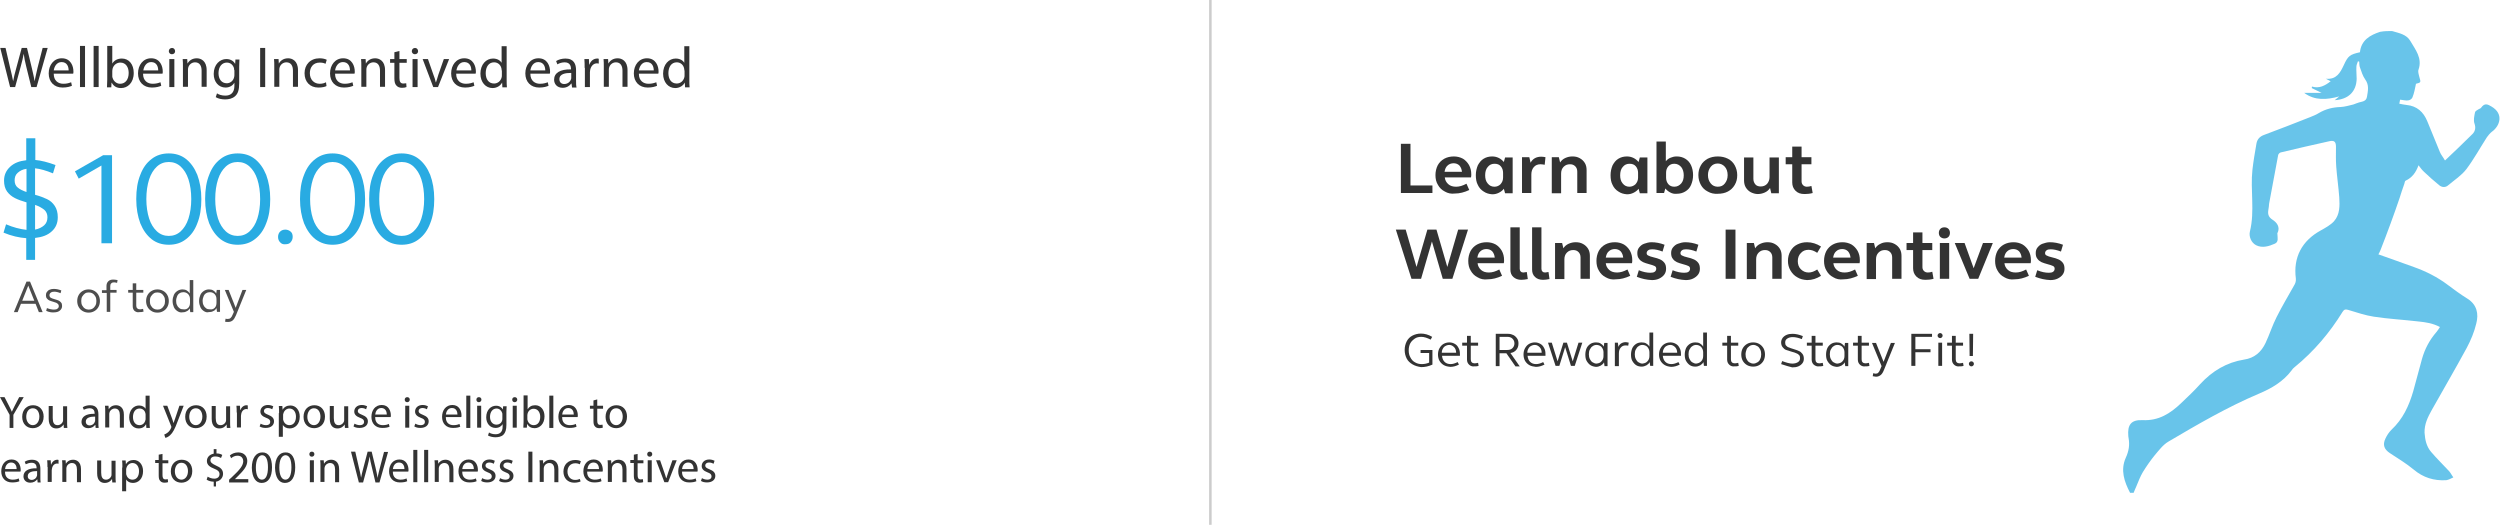 <?xml version="1.0" encoding="utf-8"?>
<!-- Generator: Adobe Illustrator 22.1.0, SVG Export Plug-In . SVG Version: 6.00 Build 0)  -->
<svg version="1.1" id="Layer_1" xmlns="http://www.w3.org/2000/svg" xmlns:xlink="http://www.w3.org/1999/xlink" x="0px" y="0px"
	 viewBox="0 0 990.8 208" style="enable-background:new 0 0 990.8 208;" xml:space="preserve">
<style type="text/css">
	.st0{fill:#333333;}
	.st1{fill:#29ABE2;}
	.st2{fill:#4D4D4D;}
	.st3{opacity:0.7;fill:#29ABE2;}
	.st4{fill:#CCCCCC;}
</style>
<g>
	<path class="st0" d="M4,34.5L0.1,19h2.1l1.8,7.8c0.5,1.9,0.9,3.9,1.2,5.4h0c0.3-1.5,0.7-3.4,1.3-5.4L8.6,19h2.1l1.9,7.9
		c0.4,1.8,0.9,3.7,1.1,5.3h0c0.3-1.7,0.8-3.4,1.2-5.4l2-7.8h2l-4.4,15.5h-2.1l-2-8.1c-0.5-2-0.8-3.5-1-5.1h0
		c-0.3,1.5-0.6,3.1-1.2,5.1l-2.2,8.1H4z"/>
	<path class="st0" d="M21.3,29.3c0,2.7,1.8,3.9,3.8,3.9c1.4,0,2.3-0.3,3.1-0.6l0.3,1.4c-0.7,0.3-1.9,0.7-3.7,0.7
		c-3.4,0-5.5-2.3-5.5-5.6s2-6,5.2-6c3.6,0,4.6,3.2,4.6,5.2c0,0.4,0,0.7-0.1,0.9H21.3z M27.2,27.9c0-1.3-0.5-3.3-2.8-3.3
		c-2,0-2.9,1.9-3.1,3.3H27.2z"/>
	<path class="st0" d="M31.7,18.2h2v16.3h-2V18.2z"/>
	<path class="st0" d="M37.1,18.2h2v16.3h-2V18.2z"/>
	<path class="st0" d="M42.4,34.5c0-0.8,0.1-1.9,0.1-2.9V18.2h2v7h0c0.7-1.2,2-2,3.8-2c2.8,0,4.7,2.3,4.7,5.7c0,4-2.5,6-5,6
		c-1.6,0-2.9-0.6-3.7-2.1h-0.1l-0.1,1.8H42.4z M44.5,30.1c0,0.3,0,0.5,0.1,0.7c0.4,1.4,1.6,2.4,3,2.4c2.1,0,3.4-1.7,3.4-4.3
		c0-2.2-1.1-4.1-3.3-4.1c-1.4,0-2.7,0.9-3.1,2.5c0,0.2-0.1,0.5-0.1,0.8V30.1z"/>
	<path class="st0" d="M56.7,29.3c0,2.7,1.8,3.9,3.8,3.9c1.4,0,2.3-0.3,3.1-0.6l0.3,1.4c-0.7,0.3-1.9,0.7-3.7,0.7
		c-3.4,0-5.5-2.3-5.5-5.6s2-6,5.2-6c3.6,0,4.6,3.2,4.6,5.2c0,0.4,0,0.7-0.1,0.9H56.7z M62.7,27.9c0-1.3-0.5-3.3-2.8-3.3
		c-2,0-2.9,1.9-3.1,3.3H62.7z"/>
	<path class="st0" d="M69.4,20.3c0,0.7-0.5,1.2-1.3,1.2c-0.7,0-1.2-0.6-1.2-1.2c0-0.7,0.5-1.3,1.3-1.3C68.9,19,69.4,19.6,69.4,20.3z
		 M67.1,34.5V23.4h2v11.1H67.1z"/>
	<path class="st0" d="M72.5,26.4c0-1.1,0-2.1-0.1-3h1.8l0.1,1.8h0c0.6-1.1,1.8-2.1,3.7-2.1c1.5,0,3.9,0.9,3.9,4.7v6.6h-2v-6.4
		c0-1.8-0.7-3.3-2.6-3.3c-1.3,0-2.4,0.9-2.7,2.1c-0.1,0.3-0.1,0.6-0.1,0.9v6.7h-2V26.4z"/>
	<path class="st0" d="M94.9,23.4c0,0.8-0.1,1.7-0.1,3.1v6.5c0,2.6-0.5,4.1-1.6,5.1c-1.1,1-2.6,1.3-4,1.3c-1.3,0-2.8-0.3-3.7-0.9
		l0.5-1.5c0.7,0.5,1.9,0.9,3.3,0.9c2.1,0,3.6-1.1,3.6-3.9v-1.2h0c-0.6,1-1.8,1.9-3.5,1.9c-2.8,0-4.7-2.3-4.7-5.4
		c0-3.8,2.5-5.9,5-5.9c1.9,0,3,1,3.5,1.9h0l0.1-1.7H94.9z M92.8,27.8c0-0.3,0-0.6-0.1-0.9c-0.4-1.2-1.4-2.1-2.8-2.1
		c-1.9,0-3.3,1.6-3.3,4.2c0,2.2,1.1,4,3.3,4c1.2,0,2.4-0.8,2.8-2.1c0.1-0.3,0.2-0.7,0.2-1.1V27.8z"/>
	<path class="st0" d="M105.1,19v15.5h-2V19H105.1z"/>
	<path class="st0" d="M108.7,26.4c0-1.1,0-2.1-0.1-3h1.8l0.1,1.8h0c0.6-1.1,1.8-2.1,3.7-2.1c1.5,0,3.9,0.9,3.9,4.7v6.6h-2v-6.4
		c0-1.8-0.7-3.3-2.6-3.3c-1.3,0-2.4,0.9-2.7,2.1c-0.1,0.3-0.1,0.6-0.1,0.9v6.7h-2V26.4z"/>
	<path class="st0" d="M129.4,34.1c-0.5,0.3-1.7,0.6-3.2,0.6c-3.4,0-5.5-2.3-5.5-5.7c0-3.4,2.3-5.9,6-5.9c1.2,0,2.3,0.3,2.8,0.6
		l-0.5,1.6c-0.5-0.3-1.2-0.5-2.3-0.5c-2.6,0-3.9,1.9-3.9,4.2c0,2.6,1.7,4.2,3.9,4.2c1.2,0,1.9-0.3,2.5-0.6L129.4,34.1z"/>
	<path class="st0" d="M132.8,29.3c0,2.7,1.8,3.9,3.8,3.9c1.4,0,2.3-0.3,3.1-0.6l0.3,1.4c-0.7,0.3-1.9,0.7-3.7,0.7
		c-3.4,0-5.5-2.3-5.5-5.6s2-6,5.2-6c3.6,0,4.6,3.2,4.6,5.2c0,0.4,0,0.7-0.1,0.9H132.8z M138.7,27.9c0-1.3-0.5-3.3-2.8-3.3
		c-2,0-2.9,1.9-3.1,3.3H138.7z"/>
	<path class="st0" d="M143.2,26.4c0-1.1,0-2.1-0.1-3h1.8l0.1,1.8h0c0.6-1.1,1.8-2.1,3.7-2.1c1.5,0,3.9,0.9,3.9,4.7v6.6h-2v-6.4
		c0-1.8-0.7-3.3-2.6-3.3c-1.3,0-2.4,0.9-2.7,2.1c-0.1,0.3-0.1,0.6-0.1,0.9v6.7h-2V26.4z"/>
	<path class="st0" d="M158.3,20.2v3.2h2.9v1.5h-2.9v6c0,1.4,0.4,2.2,1.5,2.2c0.5,0,0.9-0.1,1.2-0.1l0.1,1.5c-0.4,0.2-1,0.3-1.8,0.3
		c-0.9,0-1.7-0.3-2.2-0.9c-0.6-0.6-0.8-1.6-0.8-2.9v-6.1h-1.7v-1.5h1.7v-2.7L158.3,20.2z"/>
	<path class="st0" d="M165.7,20.3c0,0.7-0.5,1.2-1.3,1.2c-0.7,0-1.2-0.6-1.2-1.2c0-0.7,0.5-1.3,1.3-1.3
		C165.2,19,165.7,19.6,165.7,20.3z M163.5,34.5V23.4h2v11.1H163.5z"/>
	<path class="st0" d="M169.6,23.4l2.2,6.3c0.4,1,0.7,1.9,0.9,2.9h0.1c0.3-0.9,0.6-1.8,0.9-2.9l2.2-6.3h2.1l-4.4,11.1h-1.9l-4.2-11.1
		H169.6z"/>
	<path class="st0" d="M180.8,29.3c0,2.7,1.8,3.9,3.8,3.9c1.4,0,2.3-0.3,3.1-0.6l0.3,1.4c-0.7,0.3-1.9,0.7-3.7,0.7
		c-3.4,0-5.5-2.3-5.5-5.6s2-6,5.2-6c3.6,0,4.6,3.2,4.6,5.2c0,0.4,0,0.7-0.1,0.9H180.8z M186.8,27.9c0-1.3-0.5-3.3-2.8-3.3
		c-2,0-2.9,1.9-3.1,3.3H186.8z"/>
	<path class="st0" d="M200.8,18.2v13.5c0,1,0,2.1,0.1,2.9h-1.8l-0.1-1.9h0c-0.6,1.2-2,2.2-3.8,2.2c-2.7,0-4.8-2.3-4.8-5.7
		c0-3.7,2.3-6,5-6c1.7,0,2.9,0.8,3.4,1.7h0v-6.6H200.8z M198.8,27.9c0-0.3,0-0.6-0.1-0.9c-0.3-1.3-1.4-2.3-2.9-2.3
		c-2.1,0-3.3,1.8-3.3,4.3c0,2.3,1.1,4.1,3.3,4.1c1.4,0,2.6-0.9,3-2.4c0.1-0.3,0.1-0.6,0.1-0.9V27.9z"/>
	<path class="st0" d="M210.2,29.3c0,2.7,1.8,3.9,3.8,3.9c1.4,0,2.3-0.3,3.1-0.6l0.3,1.4c-0.7,0.3-1.9,0.7-3.7,0.7
		c-3.4,0-5.5-2.3-5.5-5.6s2-6,5.2-6c3.6,0,4.6,3.2,4.6,5.2c0,0.4,0,0.7-0.1,0.9H210.2z M216.1,27.9c0-1.3-0.5-3.3-2.8-3.3
		c-2,0-2.9,1.9-3.1,3.3H216.1z"/>
	<path class="st0" d="M226.7,34.5l-0.2-1.4h-0.1c-0.6,0.9-1.8,1.7-3.4,1.7c-2.3,0-3.4-1.6-3.4-3.2c0-2.7,2.4-4.2,6.7-4.1v-0.2
		c0-0.9-0.3-2.6-2.5-2.6c-1,0-2.1,0.3-2.9,0.8l-0.5-1.3c0.9-0.6,2.3-1,3.7-1c3.4,0,4.2,2.3,4.2,4.6v4.2c0,1,0,1.9,0.2,2.7H226.7z
		 M226.4,28.9c-2.2,0-4.7,0.3-4.7,2.5c0,1.3,0.9,1.9,1.9,1.9c1.4,0,2.4-0.9,2.7-1.9c0.1-0.2,0.1-0.4,0.1-0.6V28.9z"/>
	<path class="st0" d="M231.7,26.9c0-1.3,0-2.4-0.1-3.5h1.8l0.1,2.2h0.1c0.5-1.5,1.7-2.4,3.1-2.4c0.2,0,0.4,0,0.6,0.1v1.9
		c-0.2,0-0.4-0.1-0.7-0.1c-1.4,0-2.4,1.1-2.7,2.6c0,0.3-0.1,0.6-0.1,0.9v5.9h-2V26.9z"/>
	<path class="st0" d="M239.3,26.4c0-1.1,0-2.1-0.1-3h1.8l0.1,1.8h0c0.6-1.1,1.8-2.1,3.7-2.1c1.5,0,3.9,0.9,3.9,4.7v6.6h-2v-6.4
		c0-1.8-0.7-3.3-2.6-3.3c-1.3,0-2.4,0.9-2.7,2.1c-0.1,0.3-0.1,0.6-0.1,0.9v6.7h-2V26.4z"/>
	<path class="st0" d="M253.2,29.3c0,2.7,1.8,3.9,3.8,3.9c1.4,0,2.3-0.3,3.1-0.6l0.3,1.4c-0.7,0.3-1.9,0.7-3.7,0.7
		c-3.4,0-5.5-2.3-5.5-5.6s2-6,5.2-6c3.6,0,4.6,3.2,4.6,5.2c0,0.4,0,0.7-0.1,0.9H253.2z M259.1,27.9c0-1.3-0.5-3.3-2.8-3.3
		c-2,0-2.9,1.9-3.1,3.3H259.1z"/>
	<path class="st0" d="M273.2,18.2v13.5c0,1,0,2.1,0.1,2.9h-1.8l-0.1-1.9h0c-0.6,1.2-2,2.2-3.8,2.2c-2.7,0-4.8-2.3-4.8-5.7
		c0-3.7,2.3-6,5-6c1.7,0,2.9,0.8,3.4,1.7h0v-6.6H273.2z M271.2,27.9c0-0.3,0-0.6-0.1-0.9c-0.3-1.3-1.4-2.3-2.9-2.3
		c-2.1,0-3.3,1.8-3.3,4.3c0,2.3,1.1,4.1,3.3,4.1c1.4,0,2.6-0.9,3-2.4c0.1-0.3,0.1-0.6,0.1-0.9V27.9z"/>
</g>
<g>
	<path class="st0" d="M3.8,169.5v-5.1l-3.8-7h1.8l1.7,3.3c0.5,0.9,0.8,1.7,1.2,2.5h0c0.3-0.8,0.8-1.6,1.2-2.5l1.7-3.3h1.8l-4.1,7
		v5.2H3.8z"/>
	<path class="st0" d="M17.3,165.1c0,3.2-2.2,4.6-4.3,4.6c-2.4,0-4.2-1.7-4.2-4.5c0-2.9,1.9-4.6,4.3-4.6
		C15.6,160.6,17.3,162.4,17.3,165.1z M10.4,165.2c0,1.9,1.1,3.3,2.6,3.3c1.5,0,2.6-1.4,2.6-3.4c0-1.5-0.7-3.3-2.6-3.3
		C11.2,161.8,10.4,163.5,10.4,165.2z"/>
	<path class="st0" d="M26.6,167.2c0,0.9,0,1.7,0.1,2.4h-1.4l-0.1-1.4h0c-0.4,0.7-1.3,1.6-2.9,1.6c-1.4,0-3-0.8-3-3.8v-5.1h1.6v4.8
		c0,1.7,0.5,2.8,1.9,2.8c1.1,0,1.8-0.7,2.1-1.4c0.1-0.2,0.1-0.5,0.1-0.8v-5.3h1.6V167.2z"/>
	<path class="st0" d="M37.9,169.5l-0.1-1.1h-0.1c-0.5,0.7-1.4,1.3-2.7,1.3c-1.8,0-2.7-1.2-2.7-2.5c0-2.1,1.9-3.3,5.2-3.2v-0.2
		c0-0.7-0.2-2-2-2c-0.8,0-1.7,0.3-2.3,0.6l-0.4-1c0.7-0.5,1.8-0.8,2.9-0.8c2.7,0,3.3,1.8,3.3,3.6v3.3c0,0.8,0,1.5,0.1,2.1H37.9z
		 M37.7,165.1c-1.7,0-3.7,0.3-3.7,2c0,1,0.7,1.5,1.5,1.5c1.1,0,1.9-0.7,2.1-1.5c0.1-0.2,0.1-0.3,0.1-0.5V165.1z"/>
	<path class="st0" d="M41.7,163.2c0-0.9,0-1.6-0.1-2.4h1.4l0.1,1.4h0c0.4-0.8,1.4-1.6,2.9-1.6c1.2,0,3.1,0.7,3.1,3.7v5.2h-1.6v-5
		c0-1.4-0.5-2.6-2-2.6c-1,0-1.9,0.7-2.1,1.6c-0.1,0.2-0.1,0.5-0.1,0.7v5.2h-1.6V163.2z"/>
	<path class="st0" d="M59.3,156.8v10.5c0,0.8,0,1.7,0.1,2.3h-1.4l-0.1-1.5h0c-0.5,1-1.5,1.7-3,1.7c-2.1,0-3.7-1.8-3.7-4.4
		c0-2.9,1.8-4.7,3.9-4.7c1.3,0,2.2,0.6,2.6,1.3h0v-5.2H59.3z M57.7,164.4c0-0.2,0-0.5-0.1-0.7c-0.2-1-1.1-1.8-2.3-1.8
		c-1.6,0-2.6,1.4-2.6,3.4c0,1.8,0.9,3.2,2.6,3.2c1.1,0,2-0.7,2.3-1.9c0.1-0.2,0.1-0.4,0.1-0.7V164.4z"/>
	<path class="st0" d="M66.3,160.8l1.9,5.1c0.2,0.6,0.4,1.3,0.6,1.8h0c0.2-0.5,0.3-1.2,0.6-1.8l1.7-5.1h1.7l-2.4,6.2
		c-1.1,3-1.9,4.5-3,5.5c-0.8,0.7-1.5,1-1.9,1l-0.4-1.3c0.4-0.1,0.9-0.4,1.4-0.8c0.4-0.3,1-1,1.3-1.8c0.1-0.2,0.1-0.3,0.1-0.4
		c0-0.1,0-0.2-0.1-0.4l-3.2-8H66.3z"/>
	<path class="st0" d="M81.9,165.1c0,3.2-2.2,4.6-4.3,4.6c-2.4,0-4.2-1.7-4.2-4.5c0-2.9,1.9-4.6,4.3-4.6
		C80.2,160.6,81.9,162.4,81.9,165.1z M75,165.2c0,1.9,1.1,3.3,2.6,3.3c1.5,0,2.6-1.4,2.6-3.4c0-1.5-0.7-3.3-2.6-3.3
		C75.8,161.8,75,163.5,75,165.2z"/>
	<path class="st0" d="M91.2,167.2c0,0.9,0,1.7,0.1,2.4h-1.4l-0.1-1.4h0c-0.4,0.7-1.3,1.6-2.9,1.6c-1.4,0-3-0.8-3-3.8v-5.1h1.6v4.8
		c0,1.7,0.5,2.8,1.9,2.8c1.1,0,1.8-0.7,2.1-1.4c0.1-0.2,0.1-0.5,0.1-0.8v-5.3h1.6V167.2z"/>
	<path class="st0" d="M93.8,163.5c0-1,0-1.9-0.1-2.7h1.4l0.1,1.7h0.1c0.4-1.2,1.4-1.9,2.4-1.9c0.2,0,0.3,0,0.5,0.1v1.5
		c-0.2,0-0.3-0.1-0.5-0.1c-1.1,0-1.9,0.8-2.1,2c0,0.2-0.1,0.5-0.1,0.7v4.6h-1.6V163.5z"/>
	<path class="st0" d="M103.3,167.9c0.5,0.3,1.3,0.6,2.1,0.6c1.2,0,1.7-0.6,1.7-1.3c0-0.8-0.5-1.2-1.6-1.6c-1.6-0.6-2.3-1.4-2.3-2.5
		c0-1.4,1.1-2.6,3-2.6c0.9,0,1.7,0.3,2.1,0.5l-0.4,1.2c-0.3-0.2-1-0.5-1.8-0.5c-0.9,0-1.5,0.5-1.5,1.2c0,0.7,0.5,1,1.7,1.5
		c1.5,0.6,2.3,1.3,2.3,2.6c0,1.5-1.2,2.6-3.3,2.6c-1,0-1.8-0.2-2.4-0.6L103.3,167.9z"/>
	<path class="st0" d="M110.6,163.7c0-1.1,0-2-0.1-2.8h1.4l0.1,1.5h0c0.6-1.1,1.7-1.7,3.1-1.7c2.1,0,3.7,1.8,3.7,4.4
		c0,3.1-1.9,4.7-4,4.7c-1.2,0-2.2-0.5-2.7-1.4h0v4.7h-1.6V163.7z M112.2,166c0,0.2,0,0.5,0.1,0.6c0.3,1.1,1.2,1.9,2.4,1.9
		c1.7,0,2.6-1.4,2.6-3.4c0-1.7-0.9-3.2-2.6-3.2c-1.1,0-2.1,0.8-2.4,2c-0.1,0.2-0.1,0.4-0.1,0.6V166z"/>
	<path class="st0" d="M128.8,165.1c0,3.2-2.2,4.6-4.3,4.6c-2.4,0-4.2-1.7-4.2-4.5c0-2.9,1.9-4.6,4.3-4.6
		C127.1,160.6,128.8,162.4,128.8,165.1z M121.8,165.2c0,1.9,1.1,3.3,2.6,3.3c1.5,0,2.6-1.4,2.6-3.4c0-1.5-0.7-3.3-2.6-3.3
		C122.7,161.8,121.8,163.5,121.8,165.2z"/>
	<path class="st0" d="M138,167.2c0,0.9,0,1.7,0.1,2.4h-1.4l-0.1-1.4h0c-0.4,0.7-1.3,1.6-2.9,1.6c-1.4,0-3-0.8-3-3.8v-5.1h1.6v4.8
		c0,1.7,0.5,2.8,1.9,2.8c1.1,0,1.8-0.7,2.1-1.4c0.1-0.2,0.1-0.5,0.1-0.8v-5.3h1.6V167.2z"/>
	<path class="st0" d="M140.5,167.9c0.5,0.3,1.3,0.6,2.1,0.6c1.2,0,1.7-0.6,1.7-1.3c0-0.8-0.5-1.2-1.6-1.6c-1.6-0.6-2.3-1.4-2.3-2.5
		c0-1.4,1.1-2.6,3-2.6c0.9,0,1.7,0.3,2.1,0.5l-0.4,1.2c-0.3-0.2-1-0.5-1.8-0.5c-0.9,0-1.5,0.5-1.5,1.2c0,0.7,0.5,1,1.7,1.5
		c1.5,0.6,2.3,1.3,2.3,2.6c0,1.5-1.2,2.6-3.3,2.6c-1,0-1.8-0.2-2.4-0.6L140.5,167.9z"/>
	<path class="st0" d="M148.7,165.5c0,2.1,1.4,3,3,3c1.1,0,1.8-0.2,2.4-0.5l0.3,1.1c-0.6,0.3-1.5,0.5-2.9,0.5c-2.7,0-4.3-1.8-4.3-4.4
		c0-2.6,1.5-4.7,4.1-4.7c2.8,0,3.6,2.5,3.6,4.1c0,0.3,0,0.6-0.1,0.7H148.7z M153.3,164.3c0-1-0.4-2.6-2.2-2.6
		c-1.6,0-2.3,1.5-2.4,2.6H153.3z"/>
	<path class="st0" d="M162.4,158.4c0,0.5-0.4,1-1,1c-0.6,0-1-0.4-1-1c0-0.6,0.4-1,1-1C162,157.4,162.4,157.8,162.4,158.4z
		 M160.6,169.5v-8.7h1.6v8.7H160.6z"/>
	<path class="st0" d="M164.6,167.9c0.5,0.3,1.3,0.6,2.1,0.6c1.2,0,1.7-0.6,1.7-1.3c0-0.8-0.5-1.2-1.6-1.6c-1.6-0.6-2.3-1.4-2.3-2.5
		c0-1.4,1.1-2.6,3-2.6c0.9,0,1.7,0.3,2.1,0.5l-0.4,1.2c-0.3-0.2-1-0.5-1.8-0.5c-0.9,0-1.5,0.5-1.5,1.2c0,0.7,0.5,1,1.7,1.5
		c1.5,0.6,2.3,1.3,2.3,2.6c0,1.5-1.2,2.6-3.3,2.6c-1,0-1.8-0.2-2.4-0.6L164.6,167.9z"/>
	<path class="st0" d="M176.7,165.5c0,2.1,1.4,3,3,3c1.1,0,1.8-0.2,2.4-0.5l0.3,1.1c-0.6,0.3-1.5,0.5-2.9,0.5c-2.7,0-4.3-1.8-4.3-4.4
		c0-2.6,1.5-4.7,4.1-4.7c2.8,0,3.6,2.5,3.6,4.1c0,0.3,0,0.6-0.1,0.7H176.7z M181.3,164.3c0-1-0.4-2.6-2.2-2.6
		c-1.6,0-2.3,1.5-2.4,2.6H181.3z"/>
	<path class="st0" d="M184.8,156.8h1.6v12.8h-1.6V156.8z"/>
	<path class="st0" d="M190.8,158.4c0,0.5-0.4,1-1,1c-0.6,0-1-0.4-1-1c0-0.6,0.4-1,1-1C190.4,157.4,190.8,157.8,190.8,158.4z
		 M189.1,169.5v-8.7h1.6v8.7H189.1z"/>
	<path class="st0" d="M200.8,160.8c0,0.6-0.1,1.3-0.1,2.4v5.1c0,2-0.4,3.2-1.2,4c-0.8,0.8-2.1,1-3.2,1c-1,0-2.2-0.3-2.9-0.7l0.4-1.2
		c0.6,0.4,1.5,0.7,2.6,0.7c1.6,0,2.8-0.8,2.8-3v-1h0c-0.5,0.8-1.4,1.5-2.8,1.5c-2.2,0-3.7-1.8-3.7-4.2c0-3,1.9-4.6,3.9-4.6
		c1.5,0,2.3,0.8,2.7,1.5h0l0.1-1.3H200.8z M199.1,164.3c0-0.3,0-0.5-0.1-0.7c-0.3-0.9-1.1-1.7-2.2-1.7c-1.5,0-2.6,1.3-2.6,3.3
		c0,1.7,0.9,3.1,2.6,3.1c1,0,1.9-0.6,2.2-1.6c0.1-0.3,0.1-0.6,0.1-0.8V164.3z"/>
	<path class="st0" d="M205,158.4c0,0.5-0.4,1-1,1c-0.6,0-1-0.4-1-1c0-0.6,0.4-1,1-1C204.6,157.4,205,157.8,205,158.4z M203.2,169.5
		v-8.7h1.6v8.7H203.2z"/>
	<path class="st0" d="M207.4,169.5c0-0.6,0.1-1.5,0.1-2.3v-10.5h1.6v5.5h0c0.6-1,1.6-1.6,3-1.6c2.2,0,3.7,1.8,3.7,4.4
		c0,3.1-2,4.7-3.9,4.7c-1.3,0-2.3-0.5-2.9-1.6h-0.1l-0.1,1.4H207.4z M209,166c0,0.2,0,0.4,0.1,0.6c0.3,1.1,1.2,1.9,2.4,1.9
		c1.7,0,2.6-1.4,2.6-3.3c0-1.7-0.9-3.2-2.6-3.2c-1.1,0-2.1,0.7-2.4,1.9c0,0.2-0.1,0.4-0.1,0.6V166z"/>
	<path class="st0" d="M217.7,156.8h1.6v12.8h-1.6V156.8z"/>
	<path class="st0" d="M222.8,165.5c0,2.1,1.4,3,3,3c1.1,0,1.8-0.2,2.4-0.5l0.3,1.1c-0.6,0.3-1.5,0.5-2.9,0.5c-2.7,0-4.3-1.8-4.3-4.4
		c0-2.6,1.5-4.7,4.1-4.7c2.8,0,3.6,2.5,3.6,4.1c0,0.3,0,0.6-0.1,0.7H222.8z M227.4,164.3c0-1-0.4-2.6-2.2-2.6
		c-1.6,0-2.3,1.5-2.4,2.6H227.4z"/>
	<path class="st0" d="M236.7,158.3v2.5h2.3v1.2h-2.3v4.7c0,1.1,0.3,1.7,1.2,1.7c0.4,0,0.7-0.1,0.9-0.1l0.1,1.2
		c-0.3,0.1-0.8,0.2-1.4,0.2c-0.7,0-1.3-0.2-1.7-0.7c-0.5-0.5-0.6-1.2-0.6-2.3V162h-1.4v-1.2h1.4v-2.1L236.7,158.3z"/>
	<path class="st0" d="M248.5,165.1c0,3.2-2.2,4.6-4.3,4.6c-2.4,0-4.2-1.7-4.2-4.5c0-2.9,1.9-4.6,4.3-4.6
		C246.8,160.6,248.5,162.4,248.5,165.1z M241.6,165.2c0,1.9,1.1,3.3,2.6,3.3c1.5,0,2.6-1.4,2.6-3.4c0-1.5-0.7-3.3-2.6-3.3
		C242.4,161.8,241.6,163.5,241.6,165.2z"/>
	<path class="st0" d="M2,187.1c0,2.1,1.4,3,3,3c1.1,0,1.8-0.2,2.4-0.5l0.3,1.1c-0.6,0.3-1.5,0.5-2.9,0.5c-2.7,0-4.3-1.8-4.3-4.4
		c0-2.6,1.5-4.7,4.1-4.7c2.8,0,3.6,2.5,3.6,4.1c0,0.3,0,0.6-0.1,0.7H2z M6.6,185.9c0-1-0.4-2.6-2.2-2.6c-1.6,0-2.3,1.5-2.4,2.6H6.6z
		"/>
	<path class="st0" d="M14.9,191.1l-0.1-1.1h-0.1c-0.5,0.7-1.4,1.3-2.7,1.3c-1.8,0-2.7-1.2-2.7-2.5c0-2.1,1.9-3.3,5.2-3.2v-0.2
		c0-0.7-0.2-2-2-2c-0.8,0-1.7,0.3-2.3,0.6l-0.4-1c0.7-0.5,1.8-0.8,2.9-0.8c2.7,0,3.3,1.8,3.3,3.6v3.3c0,0.8,0,1.5,0.1,2.1H14.9z
		 M14.7,186.7c-1.7,0-3.7,0.3-3.7,2c0,1,0.7,1.5,1.5,1.5c1.1,0,1.9-0.7,2.1-1.5c0.1-0.2,0.1-0.3,0.1-0.5V186.7z"/>
	<path class="st0" d="M18.8,185.1c0-1,0-1.9-0.1-2.7h1.4l0.1,1.7h0.1c0.4-1.2,1.4-1.9,2.4-1.9c0.2,0,0.3,0,0.5,0.1v1.5
		c-0.2,0-0.3-0.1-0.5-0.1c-1.1,0-1.9,0.8-2.1,2c0,0.2-0.1,0.5-0.1,0.7v4.6h-1.6V185.1z"/>
	<path class="st0" d="M24.7,184.8c0-0.9,0-1.6-0.1-2.4h1.4l0.1,1.4h0c0.4-0.8,1.4-1.6,2.9-1.6c1.2,0,3.1,0.7,3.1,3.7v5.2h-1.6v-5
		c0-1.4-0.5-2.6-2-2.6c-1,0-1.9,0.7-2.1,1.6c-0.1,0.2-0.1,0.5-0.1,0.7v5.2h-1.6V184.8z"/>
	<path class="st0" d="M45.8,188.8c0,0.9,0,1.7,0.1,2.4h-1.4l-0.1-1.4h0c-0.4,0.7-1.3,1.6-2.9,1.6c-1.4,0-3-0.8-3-3.8v-5.1h1.6v4.8
		c0,1.7,0.5,2.8,1.9,2.8c1.1,0,1.8-0.7,2.1-1.4c0.1-0.2,0.1-0.5,0.1-0.8v-5.3h1.6V188.8z"/>
	<path class="st0" d="M48.5,185.3c0-1.1,0-2-0.1-2.8h1.4l0.1,1.5h0c0.6-1.1,1.7-1.7,3.1-1.7c2.1,0,3.7,1.8,3.7,4.4
		c0,3.1-1.9,4.7-4,4.7c-1.2,0-2.2-0.5-2.7-1.4h0v4.7h-1.6V185.3z M50,187.6c0,0.2,0,0.5,0.1,0.6c0.3,1.1,1.2,1.9,2.4,1.9
		c1.7,0,2.6-1.4,2.6-3.4c0-1.7-0.9-3.2-2.6-3.2c-1.1,0-2.1,0.8-2.4,2c-0.1,0.2-0.1,0.4-0.1,0.6V187.6z"/>
	<path class="st0" d="M64.4,179.9v2.5h2.3v1.2h-2.3v4.7c0,1.1,0.3,1.7,1.2,1.7c0.4,0,0.7-0.1,0.9-0.1l0.1,1.2
		c-0.3,0.1-0.8,0.2-1.4,0.2c-0.7,0-1.3-0.2-1.7-0.7c-0.5-0.5-0.6-1.2-0.6-2.3v-4.8h-1.4v-1.2h1.4v-2.1L64.4,179.9z"/>
	<path class="st0" d="M76.2,186.7c0,3.2-2.2,4.6-4.3,4.6c-2.4,0-4.2-1.7-4.2-4.5c0-2.9,1.9-4.6,4.3-4.6
		C74.6,182.2,76.2,184,76.2,186.7z M69.3,186.8c0,1.9,1.1,3.3,2.6,3.3c1.5,0,2.6-1.4,2.6-3.4c0-1.5-0.7-3.3-2.6-3.3
		C70.1,183.4,69.3,185.1,69.3,186.8z"/>
	<path class="st0" d="M84.7,192.7v-1.8c-1,0-2.1-0.3-2.8-0.8l0.4-1.2c0.6,0.4,1.6,0.8,2.6,0.8c1.3,0,2.1-0.7,2.1-1.8
		c0-1-0.7-1.6-2-2.1c-1.8-0.7-3-1.5-3-3.1c0-1.5,1.1-2.6,2.7-2.9v-1.8h1.1v1.7c1.1,0,1.8,0.3,2.3,0.6l-0.5,1.2
		c-0.4-0.2-1.1-0.6-2.3-0.6c-1.4,0-1.9,0.8-1.9,1.5c0,0.9,0.7,1.4,2.2,2.1c1.9,0.8,2.8,1.7,2.8,3.3c0,1.4-1,2.8-2.8,3.1v1.9H84.7z"
		/>
	<path class="st0" d="M90.8,191.1v-1L92,189c3-2.8,4.3-4.4,4.4-6.1c0-1.2-0.6-2.3-2.3-2.3c-1.1,0-1.9,0.5-2.5,1l-0.5-1.1
		c0.8-0.7,2-1.2,3.3-1.2c2.5,0,3.6,1.7,3.6,3.4c0,2.2-1.6,3.9-4,6.3l-0.9,0.9v0h5.3v1.3H90.8z"/>
	<path class="st0" d="M107.8,185.2c0,4-1.5,6.2-4.1,6.2c-2.3,0-3.8-2.1-3.9-6c0-3.9,1.7-6.1,4.1-6.1
		C106.4,179.2,107.8,181.4,107.8,185.2z M101.4,185.3c0,3,0.9,4.8,2.4,4.8c1.6,0,2.4-1.9,2.4-4.9c0-2.9-0.7-4.8-2.4-4.8
		C102.5,180.5,101.4,182.1,101.4,185.3z"/>
	<path class="st0" d="M117,185.2c0,4-1.5,6.2-4.1,6.2c-2.3,0-3.8-2.1-3.9-6c0-3.9,1.7-6.1,4.1-6.1C115.6,179.2,117,181.4,117,185.2z
		 M110.7,185.3c0,3,0.9,4.8,2.4,4.8c1.6,0,2.4-1.9,2.4-4.9c0-2.9-0.7-4.8-2.4-4.8C111.7,180.5,110.7,182.1,110.7,185.3z"/>
	<path class="st0" d="M124.6,180c0,0.5-0.4,1-1,1c-0.6,0-1-0.4-1-1c0-0.6,0.4-1,1-1C124.2,179,124.6,179.4,124.6,180z M122.8,191.1
		v-8.7h1.6v8.7H122.8z"/>
	<path class="st0" d="M127,184.8c0-0.9,0-1.6-0.1-2.4h1.4l0.1,1.4h0c0.4-0.8,1.4-1.6,2.9-1.6c1.2,0,3.1,0.7,3.1,3.7v5.2h-1.6v-5
		c0-1.4-0.5-2.6-2-2.6c-1,0-1.9,0.7-2.1,1.6c-0.1,0.2-0.1,0.5-0.1,0.7v5.2H127V184.8z"/>
	<path class="st0" d="M142.2,191.1l-3.1-12.1h1.7l1.4,6.1c0.4,1.5,0.7,3,0.9,4.2h0c0.2-1.2,0.6-2.6,1-4.2l1.6-6.1h1.6l1.5,6.2
		c0.3,1.4,0.7,2.9,0.8,4.2h0c0.3-1.3,0.6-2.7,1-4.2l1.6-6.1h1.6l-3.4,12.1h-1.6l-1.5-6.3c-0.4-1.5-0.6-2.7-0.8-4h0
		c-0.2,1.2-0.5,2.4-0.9,4l-1.7,6.3H142.2z"/>
	<path class="st0" d="M155.7,187.1c0,2.1,1.4,3,3,3c1.1,0,1.8-0.2,2.4-0.5l0.3,1.1c-0.6,0.3-1.5,0.5-2.9,0.5c-2.7,0-4.3-1.8-4.3-4.4
		c0-2.6,1.5-4.7,4.1-4.7c2.8,0,3.6,2.5,3.6,4.1c0,0.3,0,0.6-0.1,0.7H155.7z M160.3,185.9c0-1-0.4-2.6-2.2-2.6
		c-1.6,0-2.3,1.5-2.4,2.6H160.3z"/>
	<path class="st0" d="M163.8,178.3h1.6v12.8h-1.6V178.3z"/>
	<path class="st0" d="M168.1,178.3h1.6v12.8h-1.6V178.3z"/>
	<path class="st0" d="M172.3,184.8c0-0.9,0-1.6-0.1-2.4h1.4l0.1,1.4h0c0.4-0.8,1.4-1.6,2.9-1.6c1.2,0,3.1,0.7,3.1,3.7v5.2h-1.6v-5
		c0-1.4-0.5-2.6-2-2.6c-1,0-1.9,0.7-2.1,1.6c-0.1,0.2-0.1,0.5-0.1,0.7v5.2h-1.6V184.8z"/>
	<path class="st0" d="M183.2,187.1c0,2.1,1.4,3,3,3c1.1,0,1.8-0.2,2.4-0.5l0.3,1.1c-0.6,0.3-1.5,0.5-2.9,0.5c-2.7,0-4.3-1.8-4.3-4.4
		c0-2.6,1.5-4.7,4.1-4.7c2.8,0,3.6,2.5,3.6,4.1c0,0.3,0,0.6-0.1,0.7H183.2z M187.8,185.9c0-1-0.4-2.6-2.2-2.6
		c-1.6,0-2.3,1.5-2.4,2.6H187.8z"/>
	<path class="st0" d="M191.1,189.5c0.5,0.3,1.3,0.6,2.1,0.6c1.2,0,1.7-0.6,1.7-1.3c0-0.8-0.5-1.2-1.6-1.6c-1.6-0.6-2.3-1.4-2.3-2.5
		c0-1.4,1.1-2.6,3-2.6c0.9,0,1.7,0.3,2.1,0.5l-0.4,1.2c-0.3-0.2-1-0.5-1.8-0.5c-0.9,0-1.5,0.5-1.5,1.2c0,0.7,0.5,1,1.7,1.5
		c1.5,0.6,2.3,1.3,2.3,2.6c0,1.5-1.2,2.6-3.3,2.6c-1,0-1.8-0.2-2.4-0.6L191.1,189.5z"/>
	<path class="st0" d="M198.2,189.5c0.5,0.3,1.3,0.6,2.1,0.6c1.2,0,1.7-0.6,1.7-1.3c0-0.8-0.5-1.2-1.6-1.6c-1.6-0.6-2.3-1.4-2.3-2.5
		c0-1.4,1.1-2.6,3-2.6c0.9,0,1.7,0.3,2.1,0.5l-0.4,1.2c-0.3-0.2-1-0.5-1.8-0.5c-0.9,0-1.5,0.5-1.5,1.2c0,0.7,0.5,1,1.7,1.5
		c1.5,0.6,2.3,1.3,2.3,2.6c0,1.5-1.2,2.6-3.3,2.6c-1,0-1.8-0.2-2.4-0.6L198.2,189.5z"/>
	<path class="st0" d="M211,179v12.1h-1.6V179H211z"/>
	<path class="st0" d="M213.9,184.8c0-0.9,0-1.6-0.1-2.4h1.4l0.1,1.4h0c0.4-0.8,1.4-1.6,2.9-1.6c1.2,0,3.1,0.7,3.1,3.7v5.2h-1.6v-5
		c0-1.4-0.5-2.6-2-2.6c-1,0-1.9,0.7-2.1,1.6c-0.1,0.2-0.1,0.5-0.1,0.7v5.2h-1.6V184.8z"/>
	<path class="st0" d="M230.1,190.8c-0.4,0.2-1.3,0.5-2.5,0.5c-2.6,0-4.3-1.8-4.3-4.4c0-2.7,1.8-4.6,4.7-4.6c0.9,0,1.8,0.2,2.2,0.5
		l-0.4,1.2c-0.4-0.2-1-0.4-1.8-0.4c-2,0-3.1,1.5-3.1,3.3c0,2,1.3,3.3,3,3.3c0.9,0,1.5-0.2,1.9-0.4L230.1,190.8z"/>
	<path class="st0" d="M232.7,187.1c0,2.1,1.4,3,3,3c1.1,0,1.8-0.2,2.4-0.5l0.3,1.1c-0.6,0.3-1.5,0.5-2.9,0.5c-2.7,0-4.3-1.8-4.3-4.4
		c0-2.6,1.5-4.7,4.1-4.7c2.8,0,3.6,2.5,3.6,4.1c0,0.3,0,0.6-0.1,0.7H232.7z M237.4,185.9c0-1-0.4-2.6-2.2-2.6
		c-1.6,0-2.3,1.5-2.4,2.6H237.4z"/>
	<path class="st0" d="M240.9,184.8c0-0.9,0-1.6-0.1-2.4h1.4l0.1,1.4h0c0.4-0.8,1.4-1.6,2.9-1.6c1.2,0,3.1,0.7,3.1,3.7v5.2h-1.6v-5
		c0-1.4-0.5-2.6-2-2.6c-1,0-1.9,0.7-2.1,1.6c-0.1,0.2-0.1,0.5-0.1,0.7v5.2h-1.6V184.8z"/>
	<path class="st0" d="M252.7,179.9v2.5h2.3v1.2h-2.3v4.7c0,1.1,0.3,1.7,1.2,1.7c0.4,0,0.7-0.1,0.9-0.1l0.1,1.2
		c-0.3,0.1-0.8,0.2-1.4,0.2c-0.7,0-1.3-0.2-1.7-0.7c-0.5-0.5-0.6-1.2-0.6-2.3v-4.8h-1.4v-1.2h1.4v-2.1L252.7,179.9z"/>
	<path class="st0" d="M258.5,180c0,0.5-0.4,1-1,1c-0.6,0-1-0.4-1-1c0-0.6,0.4-1,1-1C258.1,179,258.5,179.4,258.5,180z M256.7,191.1
		v-8.7h1.6v8.7H256.7z"/>
	<path class="st0" d="M261.6,182.4l1.7,4.9c0.3,0.8,0.5,1.5,0.7,2.2h0.1c0.2-0.7,0.5-1.4,0.7-2.2l1.7-4.9h1.7l-3.4,8.7h-1.5
		l-3.3-8.7H261.6z"/>
	<path class="st0" d="M270.3,187.1c0,2.1,1.4,3,3,3c1.1,0,1.8-0.2,2.4-0.5l0.3,1.1c-0.6,0.3-1.5,0.5-2.9,0.5c-2.7,0-4.3-1.8-4.3-4.4
		c0-2.6,1.5-4.7,4.1-4.7c2.8,0,3.6,2.5,3.6,4.1c0,0.3,0,0.6-0.1,0.7H270.3z M274.9,185.9c0-1-0.4-2.6-2.2-2.6
		c-1.6,0-2.3,1.5-2.4,2.6H274.9z"/>
	<path class="st0" d="M278.2,189.5c0.5,0.3,1.3,0.6,2.1,0.6c1.2,0,1.7-0.6,1.7-1.3c0-0.8-0.5-1.2-1.6-1.6c-1.6-0.6-2.3-1.4-2.3-2.5
		c0-1.4,1.1-2.6,3-2.6c0.9,0,1.7,0.3,2.1,0.5l-0.4,1.2c-0.3-0.2-1-0.5-1.8-0.5c-0.9,0-1.5,0.5-1.5,1.2c0,0.7,0.5,1,1.7,1.5
		c1.5,0.6,2.3,1.3,2.3,2.6c0,1.5-1.2,2.6-3.3,2.6c-1,0-1.8-0.2-2.4-0.6L278.2,189.5z"/>
</g>
<g>
	<path class="st1" d="M10.4,94.4c-2.8-0.2-5.9-0.9-9-2.2l1-3.3c2.8,1.2,5.5,1.9,8.1,2.2V80.2c-1.8-0.5-3.4-1.1-4.6-1.7
		c-1.2-0.6-2.3-1.5-3.1-2.6c-0.8-1.1-1.2-2.6-1.2-4.3c0-2.2,0.8-4,2.4-5.5s3.7-2.3,6.4-2.6v-8.7H14v8.6c2.3,0.2,5,0.9,8,2l-1,3.3
		c-2.7-1.1-5.1-1.8-7.1-2v10.5c1.9,0.5,3.4,1.1,4.7,1.7c1.3,0.6,2.3,1.5,3.1,2.7s1.2,2.7,1.2,4.5c0,2.3-0.8,4.2-2.4,5.6
		c-1.6,1.5-3.8,2.3-6.6,2.6v8.7h-3.5V94.4z M10.5,66.9C9,67.1,7.9,67.7,7,68.5s-1.2,1.8-1.2,3c0,1.2,0.4,2.2,1.2,2.8
		c0.8,0.7,2,1.3,3.5,1.8V66.9z M17.5,89.3c0.9-0.8,1.3-1.9,1.3-3.2c0-1.2-0.4-2.2-1.3-3c-0.9-0.7-2.1-1.4-3.6-1.9V91
		C15.4,90.7,16.6,90.1,17.5,89.3z"/>
	<path class="st1" d="M40.2,65.6l-9,5.2l-1.5-2.9l11.2-6.4h3.5v34.9h-4.2V65.6z"/>
	<path class="st1" d="M60.1,94.8c-1.9-1.5-3.4-3.6-4.5-6.3c-1-2.7-1.6-5.9-1.6-9.6s0.5-6.9,1.6-9.6c1-2.7,2.5-4.8,4.5-6.3
		c1.9-1.5,4.2-2.2,6.8-2.2c2.6,0,4.9,0.7,6.8,2.2c1.9,1.5,3.4,3.6,4.5,6.3c1,2.7,1.6,5.9,1.6,9.6s-0.5,6.9-1.6,9.6
		c-1,2.7-2.5,4.8-4.5,6.3c-1.9,1.5-4.2,2.2-6.8,2.2C64.3,97,62,96.3,60.1,94.8z M71.6,91.7c1.3-1.2,2.4-2.9,3.1-5.1
		c0.7-2.2,1.1-4.8,1.1-7.7c0-3-0.4-5.6-1.1-7.8c-0.7-2.2-1.8-3.9-3.1-5.1c-1.3-1.2-2.9-1.8-4.7-1.8s-3.4,0.6-4.7,1.8
		c-1.3,1.2-2.4,2.9-3.1,5.1c-0.7,2.2-1.1,4.8-1.1,7.8c0,2.9,0.4,5.5,1.1,7.7c0.7,2.2,1.8,3.9,3.1,5.1c1.3,1.2,2.9,1.8,4.7,1.8
		S70.3,92.9,71.6,91.7z"/>
	<path class="st1" d="M87.4,94.8c-1.9-1.5-3.4-3.6-4.5-6.3c-1-2.7-1.6-5.9-1.6-9.6s0.5-6.9,1.6-9.6c1-2.7,2.5-4.8,4.5-6.3
		c1.9-1.5,4.2-2.2,6.8-2.2c2.6,0,4.9,0.7,6.8,2.2c1.9,1.5,3.4,3.6,4.5,6.3c1,2.7,1.6,5.9,1.6,9.6s-0.5,6.9-1.6,9.6
		c-1,2.7-2.5,4.8-4.5,6.3c-1.9,1.5-4.2,2.2-6.8,2.2C91.6,97,89.4,96.3,87.4,94.8z M98.9,91.7c1.3-1.2,2.4-2.9,3.1-5.1
		c0.7-2.2,1.1-4.8,1.1-7.7c0-3-0.4-5.6-1.1-7.8c-0.7-2.2-1.8-3.9-3.1-5.1c-1.3-1.2-2.9-1.8-4.7-1.8s-3.4,0.6-4.7,1.8
		c-1.3,1.2-2.4,2.9-3.1,5.1c-0.7,2.2-1.1,4.8-1.1,7.8c0,2.9,0.4,5.5,1.1,7.7c0.7,2.2,1.8,3.9,3.1,5.1c1.3,1.2,2.9,1.8,4.7,1.8
		S97.6,92.9,98.9,91.7z"/>
	<path class="st1" d="M111,96c-0.5-0.5-0.8-1.2-0.8-2.1c0-0.9,0.3-1.6,0.8-2.1c0.5-0.5,1.2-0.8,2.1-0.8c0.8,0,1.5,0.3,2.1,0.8
		c0.6,0.5,0.8,1.2,0.8,2.1c0,0.8-0.3,1.5-0.8,2.1s-1.2,0.8-2.1,0.8C112.2,96.9,111.5,96.6,111,96z"/>
	<path class="st1" d="M125,94.8c-1.9-1.5-3.4-3.6-4.5-6.3c-1-2.7-1.6-5.9-1.6-9.6s0.5-6.9,1.6-9.6c1-2.7,2.5-4.8,4.5-6.3
		c1.9-1.5,4.2-2.2,6.8-2.2c2.6,0,4.9,0.7,6.8,2.2c1.9,1.5,3.4,3.6,4.5,6.3c1,2.7,1.6,5.9,1.6,9.6s-0.5,6.9-1.6,9.6
		c-1,2.7-2.5,4.8-4.5,6.3c-1.9,1.5-4.2,2.2-6.8,2.2C129.2,97,127,96.3,125,94.8z M136.5,91.7c1.3-1.2,2.4-2.9,3.1-5.1
		c0.7-2.2,1.1-4.8,1.1-7.7c0-3-0.4-5.6-1.1-7.8c-0.7-2.2-1.8-3.9-3.1-5.1c-1.3-1.2-2.9-1.8-4.7-1.8c-1.8,0-3.4,0.6-4.7,1.8
		c-1.3,1.2-2.4,2.9-3.1,5.1c-0.7,2.2-1.1,4.8-1.1,7.8c0,2.9,0.4,5.5,1.1,7.7c0.7,2.2,1.8,3.9,3.1,5.1c1.3,1.2,2.9,1.8,4.7,1.8
		C133.6,93.5,135.2,92.9,136.5,91.7z"/>
	<path class="st1" d="M152.4,94.8c-1.9-1.5-3.4-3.6-4.5-6.3c-1-2.7-1.6-5.9-1.6-9.6s0.5-6.9,1.6-9.6c1-2.7,2.5-4.8,4.5-6.3
		c1.9-1.5,4.2-2.2,6.8-2.2c2.6,0,4.9,0.7,6.8,2.2c1.9,1.5,3.4,3.6,4.5,6.3c1,2.7,1.6,5.9,1.6,9.6s-0.5,6.9-1.6,9.6
		c-1,2.7-2.5,4.8-4.5,6.3c-1.9,1.5-4.2,2.2-6.8,2.2C156.6,97,154.3,96.3,152.4,94.8z M163.9,91.7c1.3-1.2,2.4-2.9,3.1-5.1
		c0.7-2.2,1.1-4.8,1.1-7.7c0-3-0.4-5.6-1.1-7.8c-0.7-2.2-1.8-3.9-3.1-5.1c-1.3-1.2-2.9-1.8-4.7-1.8c-1.8,0-3.4,0.6-4.7,1.8
		c-1.3,1.2-2.4,2.9-3.1,5.1c-0.7,2.2-1.1,4.8-1.1,7.8c0,2.9,0.4,5.5,1.1,7.7c0.7,2.2,1.8,3.9,3.1,5.1c1.3,1.2,2.9,1.8,4.7,1.8
		C161,93.5,162.6,92.9,163.9,91.7z"/>
</g>
<g>
	<path class="st2" d="M10.5,111.6h1.4l5,12.1h-1.5l-1.3-3.3H8.3L7,123.7H5.5L10.5,111.6z M13.6,119.2l-2.4-6l-2.4,6H13.6z"/>
	<path class="st2" d="M18.3,123.2l0.3-1.1c1,0.4,2,0.6,2.8,0.6c0.6,0,1.1-0.1,1.4-0.4c0.4-0.3,0.5-0.6,0.5-1c0-0.3-0.1-0.6-0.3-0.8
		c-0.2-0.2-0.4-0.3-0.7-0.5c-0.3-0.1-0.7-0.2-1.2-0.4c-0.6-0.2-1.1-0.3-1.5-0.5s-0.7-0.4-1-0.8c-0.3-0.3-0.4-0.8-0.4-1.3
		c0-0.5,0.1-0.9,0.4-1.3c0.3-0.4,0.6-0.7,1.1-0.9c0.5-0.2,1-0.3,1.6-0.3c1,0,1.9,0.2,3,0.6l-0.3,1.1c-0.9-0.4-1.8-0.6-2.5-0.6
		c-0.6,0-1,0.1-1.4,0.4c-0.3,0.2-0.5,0.6-0.5,1c0,0.4,0.2,0.8,0.5,1c0.3,0.2,0.9,0.4,1.6,0.6c0.6,0.2,1.1,0.3,1.5,0.5
		c0.4,0.2,0.7,0.4,1,0.8c0.3,0.3,0.4,0.8,0.4,1.4c0,0.7-0.3,1.3-0.9,1.8c-0.6,0.5-1.4,0.7-2.3,0.7C20.5,123.9,19.4,123.7,18.3,123.2
		z"/>
	<path class="st2" d="M32.8,123.3c-0.7-0.4-1.2-0.9-1.6-1.6c-0.4-0.7-0.6-1.5-0.6-2.4c0-0.9,0.2-1.7,0.6-2.4s0.9-1.2,1.6-1.6
		s1.4-0.6,2.3-0.6c0.9,0,1.6,0.2,2.3,0.6c0.7,0.4,1.2,0.9,1.6,1.6c0.4,0.7,0.6,1.5,0.6,2.4c0,0.9-0.2,1.7-0.6,2.4
		c-0.4,0.7-0.9,1.2-1.6,1.6c-0.7,0.4-1.4,0.6-2.3,0.6C34.3,123.9,33.5,123.7,32.8,123.3z M36.7,122.3c0.5-0.3,0.8-0.7,1.1-1.2
		s0.4-1.1,0.4-1.8c0-0.7-0.1-1.3-0.4-1.8c-0.3-0.5-0.6-0.9-1.1-1.2c-0.5-0.3-1-0.4-1.5-0.4c-0.6,0-1.1,0.1-1.5,0.4s-0.8,0.7-1.1,1.2
		c-0.3,0.5-0.4,1.1-0.4,1.8c0,0.7,0.1,1.3,0.4,1.8s0.6,0.9,1.1,1.2s1,0.4,1.5,0.4C35.7,122.7,36.2,122.6,36.7,122.3z"/>
	<path class="st2" d="M42.2,116.1h-1.8v-1.1h1.8v-1.6c0-0.8,0.2-1.4,0.7-1.9c0.5-0.5,1.1-0.7,2-0.7c0.5,0,1.1,0.1,1.7,0.2l-0.2,1.1
		c-0.5-0.1-0.9-0.2-1.2-0.2c-0.5,0-0.8,0.1-1.1,0.4c-0.3,0.3-0.4,0.6-0.4,1.1v1.5h2.5v1.1h-2.5v7.6h-1.4V116.1z"/>
	<path class="st2" d="M53.3,123.2c-0.5-0.5-0.7-1.1-0.7-1.9v-5.3h-1.8v-1.1h1.8v-2.6H54v2.6h2.8v1.1H54v5.1c0,0.5,0.1,0.8,0.4,1.1
		c0.3,0.3,0.7,0.4,1.1,0.4c0.3,0,0.7-0.1,1.2-0.2l0.2,1.1c-0.6,0.2-1.1,0.2-1.7,0.2C54.5,123.9,53.8,123.6,53.3,123.2z"/>
	<path class="st2" d="M60.1,123.3c-0.7-0.4-1.2-0.9-1.6-1.6c-0.4-0.7-0.6-1.5-0.6-2.4c0-0.9,0.2-1.7,0.6-2.4s0.9-1.2,1.6-1.6
		s1.4-0.6,2.3-0.6c0.9,0,1.6,0.2,2.3,0.6c0.7,0.4,1.2,0.9,1.6,1.6c0.4,0.7,0.6,1.5,0.6,2.4c0,0.9-0.2,1.7-0.6,2.4
		c-0.4,0.7-0.9,1.2-1.6,1.6c-0.7,0.4-1.4,0.6-2.3,0.6C61.5,123.9,60.7,123.7,60.1,123.3z M63.9,122.3c0.5-0.3,0.8-0.7,1.1-1.2
		s0.4-1.1,0.4-1.8c0-0.7-0.1-1.3-0.4-1.8c-0.3-0.5-0.6-0.9-1.1-1.2c-0.5-0.3-1-0.4-1.5-0.4c-0.6,0-1.1,0.1-1.5,0.4s-0.8,0.7-1.1,1.2
		c-0.3,0.5-0.4,1.1-0.4,1.8c0,0.7,0.1,1.3,0.4,1.8s0.6,0.9,1.1,1.2s1,0.4,1.5,0.4C63,122.7,63.5,122.6,63.9,122.3z"/>
	<path class="st2" d="M70.3,123.3c-0.6-0.4-1.1-0.9-1.4-1.6c-0.3-0.7-0.5-1.5-0.5-2.4c0-0.9,0.2-1.7,0.5-2.4s0.8-1.2,1.4-1.6
		c0.6-0.4,1.3-0.6,2-0.6c0.6,0,1.2,0.1,1.7,0.4c0.5,0.3,0.9,0.7,1.2,1.2V111h1.4v12.7h-1.2l-0.2-1.5c-0.3,0.5-0.7,1-1.3,1.2
		c-0.5,0.3-1.1,0.4-1.8,0.4C71.6,123.9,70.9,123.7,70.3,123.3z M74.6,122c0.5-0.5,0.7-1.2,0.7-2v-1.4c0-0.8-0.2-1.4-0.7-2
		c-0.5-0.5-1.1-0.8-1.9-0.8c-0.5,0-1,0.1-1.5,0.4s-0.8,0.7-1,1.2c-0.2,0.5-0.4,1.1-0.4,1.8s0.1,1.3,0.4,1.8c0.2,0.5,0.6,0.9,1,1.2
		s0.9,0.4,1.5,0.4C73.5,122.7,74.1,122.5,74.6,122z"/>
	<path class="st2" d="M80.8,123.3c-0.6-0.4-1.1-0.9-1.4-1.6c-0.3-0.7-0.5-1.5-0.5-2.4c0-0.9,0.2-1.7,0.5-2.4s0.8-1.2,1.4-1.6
		c0.6-0.4,1.3-0.6,2-0.6c0.6,0,1.2,0.1,1.7,0.4c0.5,0.3,0.9,0.7,1.2,1.2l0.2-1.4h1.3v8.7H86l-0.2-1.5c-0.3,0.5-0.7,1-1.3,1.2
		c-0.5,0.3-1.1,0.4-1.8,0.4C82.1,123.9,81.4,123.7,80.8,123.3z M85.1,122c0.5-0.5,0.7-1.2,0.7-2v-1.4c0-0.8-0.2-1.4-0.7-2
		c-0.5-0.5-1.1-0.8-1.9-0.8c-0.5,0-1,0.1-1.5,0.4s-0.8,0.7-1,1.2c-0.2,0.5-0.4,1.1-0.4,1.8s0.1,1.3,0.4,1.8c0.2,0.5,0.6,0.9,1,1.2
		s0.9,0.4,1.5,0.4C84,122.7,84.6,122.5,85.1,122z"/>
	<path class="st2" d="M89.2,127.5l0.2-1.2c0.3,0.1,0.6,0.1,0.9,0.1c0.4,0,0.8-0.1,1.1-0.4c0.3-0.3,0.6-0.7,0.8-1.3l0.5-1.1l-3.6-8.7
		h1.5l2.8,7.1l2.7-7.1h1.5L93.5,125c-0.4,0.9-0.8,1.6-1.3,2c-0.5,0.4-1.1,0.6-1.8,0.6C90.1,127.6,89.7,127.6,89.2,127.5z"/>
</g>
<g>
	<path class="st0" d="M555.1,57h3.9v16.5h8.7v3h-12.5V57z"/>
	<path class="st0" d="M572.6,75.9c-1.2-0.6-2.1-1.5-2.7-2.6c-0.7-1.1-1-2.4-1-3.9c0-1.4,0.3-2.7,0.9-3.9c0.6-1.1,1.5-2,2.6-2.6
		c1.1-0.6,2.4-0.9,3.8-0.9c1.3,0,2.5,0.3,3.6,0.9c1,0.6,1.8,1.5,2.4,2.5c0.6,1.1,0.9,2.3,0.9,3.7c0,0.3,0,0.7-0.1,1.2h-10.4
		c0.1,1.1,0.6,2,1.4,2.7c0.8,0.7,1.8,1,3.1,1c1.3,0,2.6-0.4,4.1-1.2l1.1,2.5c-1.9,0.9-3.8,1.4-5.7,1.4
		C575.1,76.9,573.8,76.6,572.6,75.9z M579.4,68.1c-0.1-1-0.4-1.8-1-2.5c-0.6-0.6-1.4-0.9-2.3-0.9c-0.9,0-1.8,0.3-2.4,0.9
		c-0.7,0.6-1,1.4-1.2,2.5H579.4z"/>
	<path class="st0" d="M588,75.9c-1-0.6-1.8-1.5-2.3-2.6c-0.6-1.1-0.8-2.4-0.8-3.9c0-1.4,0.3-2.7,0.8-3.9c0.6-1.1,1.3-2,2.3-2.6
		c1-0.6,2.1-0.9,3.4-0.9c0.9,0,1.8,0.2,2.6,0.6s1.4,0.9,2,1.6l0.5-1.8h3v14.2h-3l-0.5-1.8c-0.5,0.7-1.2,1.2-2,1.6s-1.6,0.6-2.6,0.6
		C590.1,76.9,589,76.6,588,75.9z M594.7,73c0.6-0.7,1-1.5,1-2.6v-1.9c0-1-0.3-1.9-0.9-2.6s-1.4-1-2.5-1c-1.1,0-2,0.4-2.7,1.3
		c-0.7,0.8-1,1.9-1,3.3c0,1.3,0.3,2.4,1,3.2c0.7,0.9,1.6,1.3,2.7,1.3C593.3,74,594.1,73.6,594.7,73z"/>
	<path class="st0" d="M603.1,62.3h3l0.5,2.2c0.4-0.8,1-1.4,1.7-1.8c0.7-0.4,1.6-0.6,2.5-0.6c0.6,0,1.2,0.1,1.7,0.2l-0.3,3
		c-0.6-0.1-1.1-0.2-1.7-0.2c-1.1,0-2,0.4-2.6,1.1c-0.7,0.8-1,1.8-1,3v7.3h-3.7V62.3z"/>
	<path class="st0" d="M614.8,62.3h3l0.5,2.1c0.5-0.8,1.2-1.4,2.1-1.8c0.9-0.4,1.8-0.6,2.8-0.6c1.1,0,2,0.2,2.9,0.7s1.5,1.1,2,1.9
		c0.5,0.8,0.7,1.8,0.7,2.8v9.1h-3.7V68c0-0.9-0.3-1.6-0.8-2.1c-0.6-0.6-1.3-0.8-2.1-0.8c-1,0-1.8,0.3-2.5,1s-1,1.6-1,2.7v7.8h-3.7
		V62.3z"/>
	<path class="st0" d="M641.4,75.9c-1-0.6-1.8-1.5-2.3-2.6c-0.6-1.1-0.8-2.4-0.8-3.9c0-1.4,0.3-2.7,0.8-3.9c0.6-1.1,1.3-2,2.3-2.6
		c1-0.6,2.1-0.9,3.4-0.9c0.9,0,1.8,0.2,2.6,0.6s1.4,0.9,2,1.6l0.5-1.8h3v14.2h-3l-0.5-1.8c-0.5,0.7-1.2,1.2-2,1.6s-1.6,0.6-2.6,0.6
		C643.5,76.9,642.4,76.6,641.4,75.9z M648.2,73c0.6-0.7,1-1.5,1-2.6v-1.9c0-1-0.3-1.9-0.9-2.6s-1.4-1-2.5-1c-1.1,0-2,0.4-2.7,1.3
		c-0.7,0.8-1,1.9-1,3.3c0,1.3,0.3,2.4,1,3.2c0.7,0.9,1.6,1.3,2.7,1.3C646.7,74,647.6,73.6,648.2,73z"/>
	<path class="st0" d="M662,76.3c-0.8-0.4-1.4-0.9-2-1.6l-0.5,1.8h-3V56.1h3.7v7.8c0.5-0.6,1.1-1.1,1.9-1.4c0.7-0.3,1.5-0.5,2.4-0.5
		c1.3,0,2.4,0.3,3.4,0.9s1.8,1.5,2.3,2.6s0.8,2.4,0.8,3.9c0,1.5-0.3,2.7-0.8,3.9s-1.3,2-2.3,2.6s-2.1,0.9-3.4,0.9
		C663.6,76.9,662.7,76.7,662,76.3z M666.3,72.7c0.7-0.8,1-1.9,1-3.2c0-1.3-0.3-2.4-1-3.3c-0.7-0.8-1.6-1.3-2.7-1.3
		c-1,0-1.8,0.3-2.4,1c-0.6,0.7-0.9,1.5-0.9,2.6v1.9c0,1,0.3,1.9,0.9,2.6c0.6,0.7,1.4,1,2.4,1C664.7,74,665.6,73.5,666.3,72.7z"/>
	<path class="st0" d="M676.8,75.9c-1.2-0.6-2.1-1.5-2.7-2.6c-0.6-1.1-1-2.4-1-3.9c0-1.4,0.3-2.7,1-3.9c0.6-1.1,1.6-2,2.7-2.6
		c1.2-0.6,2.5-0.9,4-0.9c1.5,0,2.8,0.3,4,0.9s2.1,1.5,2.7,2.6s1,2.4,1,3.9c0,1.5-0.3,2.7-1,3.9s-1.6,2-2.7,2.6s-2.5,0.9-4,0.9
		C679.3,76.9,678,76.6,676.8,75.9z M683.6,72.7c0.7-0.9,1.1-1.9,1.1-3.3c0-1.4-0.4-2.5-1.1-3.3s-1.7-1.3-2.8-1.3
		c-1.1,0-2.1,0.4-2.8,1.3c-0.7,0.9-1.1,1.9-1.1,3.3s0.4,2.4,1.1,3.3c0.7,0.9,1.7,1.3,2.8,1.3C682,74,682.9,73.6,683.6,72.7z"/>
	<path class="st0" d="M693.9,76.2c-0.9-0.5-1.5-1.1-2-1.9c-0.5-0.8-0.7-1.8-0.7-2.8v-9.1h3.7v8.5c0,0.9,0.3,1.6,0.8,2.2
		s1.3,0.8,2.1,0.8c1,0,1.8-0.3,2.5-1c0.6-0.7,1-1.6,1-2.7v-7.8h3.7v14.2h-3l-0.5-2.1c-0.5,0.8-1.2,1.4-2.1,1.8
		c-0.9,0.4-1.8,0.6-2.8,0.6C695.7,76.9,694.7,76.6,693.9,76.2z"/>
	<path class="st0" d="M711.6,75.6c-0.9-0.9-1.3-2-1.3-3.3v-7.2h-2.6v-2.8h2.6v-4.2h3.7v4.2h3.9v2.8H714v6.8c0,0.6,0.2,1.1,0.6,1.5
		s0.9,0.6,1.5,0.6c0.6,0,1.2-0.1,1.8-0.3l0.5,2.8c-1.1,0.3-2.2,0.4-3.2,0.4C713.6,76.9,712.5,76.5,711.6,75.6z"/>
	<path class="st0" d="M553.2,91h3.9l4.3,14.8l4.3-14.8h3.6l4.3,14.8l4.3-14.8h3.9l-6.2,19.5h-3.8l-4.3-14.8l-4.3,14.8h-3.8L553.2,91
		z"/>
	<path class="st0" d="M585.6,109.9c-1.2-0.6-2.1-1.5-2.7-2.6c-0.7-1.1-1-2.4-1-3.9c0-1.4,0.3-2.7,0.9-3.9c0.6-1.1,1.5-2,2.6-2.6
		c1.1-0.6,2.4-0.9,3.8-0.9c1.3,0,2.5,0.3,3.6,0.9c1,0.6,1.8,1.5,2.4,2.5c0.6,1.1,0.9,2.3,0.9,3.7c0,0.3,0,0.7-0.1,1.2h-10.4
		c0.1,1.1,0.6,2,1.4,2.7c0.8,0.7,1.8,1,3.1,1c1.3,0,2.6-0.4,4.1-1.2l1.1,2.5c-1.9,0.9-3.8,1.4-5.7,1.4
		C588.1,110.9,586.7,110.6,585.6,109.9z M592.4,102.1c-0.1-1-0.4-1.8-1-2.5c-0.6-0.6-1.4-0.9-2.3-0.9c-0.9,0-1.8,0.3-2.4,0.9
		c-0.7,0.6-1,1.4-1.2,2.5H592.4z"/>
	<path class="st0" d="M599.8,109.8c-0.8-0.7-1.2-1.7-1.2-2.9V90.1h3.7v16.4c0,0.4,0.1,0.8,0.4,1.1c0.3,0.3,0.6,0.4,1.1,0.4
		c0.2,0,0.7-0.1,1.3-0.2l0.4,2.8c-1,0.2-1.8,0.3-2.6,0.3C601.6,110.9,600.6,110.5,599.8,109.8z"/>
	<path class="st0" d="M608.4,109.8c-0.8-0.7-1.2-1.7-1.2-2.9V90.1h3.7v16.4c0,0.4,0.1,0.8,0.4,1.1c0.3,0.3,0.6,0.4,1.1,0.4
		c0.2,0,0.7-0.1,1.3-0.2l0.4,2.8c-1,0.2-1.8,0.3-2.6,0.3C610.2,110.9,609.1,110.5,608.4,109.8z"/>
	<path class="st0" d="M616.1,96.3h3l0.5,2.1c0.5-0.8,1.2-1.4,2.1-1.8c0.9-0.4,1.8-0.6,2.8-0.6c1.1,0,2,0.2,2.9,0.7s1.5,1.1,2,1.9
		c0.5,0.8,0.7,1.8,0.7,2.8v9.1h-3.7V102c0-0.9-0.3-1.6-0.8-2.1c-0.6-0.6-1.3-0.8-2.1-0.8c-1,0-1.8,0.3-2.5,1s-1,1.6-1,2.7v7.8h-3.7
		V96.3z"/>
	<path class="st0" d="M636.4,109.9c-1.2-0.6-2.1-1.5-2.7-2.6c-0.7-1.1-1-2.4-1-3.9c0-1.4,0.3-2.7,0.9-3.9c0.6-1.1,1.5-2,2.6-2.6
		c1.1-0.6,2.4-0.9,3.8-0.9c1.3,0,2.5,0.3,3.6,0.9c1,0.6,1.8,1.5,2.4,2.5c0.6,1.1,0.9,2.3,0.9,3.7c0,0.3,0,0.7-0.1,1.2h-10.4
		c0.1,1.1,0.6,2,1.4,2.7c0.8,0.7,1.8,1,3.1,1c1.3,0,2.6-0.4,4.1-1.2l1.1,2.5c-1.9,0.9-3.8,1.4-5.7,1.4
		C638.9,110.9,637.6,110.6,636.4,109.9z M643.3,102.1c-0.1-1-0.4-1.8-1-2.5c-0.6-0.6-1.4-0.9-2.3-0.9c-0.9,0-1.8,0.3-2.4,0.9
		c-0.7,0.6-1,1.4-1.2,2.5H643.3z"/>
	<path class="st0" d="M648.7,109.7l0.8-2.6c1.7,0.7,3.2,1,4.6,1c0.7,0,1.3-0.1,1.7-0.4s0.6-0.7,0.6-1.2s-0.2-0.9-0.7-1.1
		c-0.5-0.2-1.2-0.5-2.1-0.7c-1-0.3-1.8-0.5-2.4-0.8c-0.6-0.3-1.2-0.7-1.6-1.3c-0.5-0.6-0.7-1.3-0.7-2.3c0-0.8,0.2-1.6,0.7-2.2
		c0.5-0.6,1.1-1.2,2-1.5s1.8-0.6,2.9-0.6c1.6,0,3.4,0.3,5.2,1l-0.8,2.7c-1.5-0.6-2.9-0.9-4.1-0.9c-0.7,0-1.2,0.1-1.6,0.4
		c-0.4,0.3-0.6,0.7-0.6,1.1c0,0.5,0.2,0.8,0.7,1c0.4,0.2,1.1,0.5,2.1,0.7c1,0.2,1.8,0.5,2.5,0.8c0.7,0.3,1.2,0.7,1.7,1.3
		c0.5,0.6,0.7,1.4,0.7,2.4c0,0.9-0.2,1.6-0.7,2.3c-0.5,0.7-1.2,1.2-2,1.6s-1.8,0.6-2.9,0.6C652.6,110.9,650.7,110.5,648.7,109.7z"/>
	<path class="st0" d="M662.1,109.7l0.8-2.6c1.7,0.7,3.2,1,4.6,1c0.7,0,1.3-0.1,1.7-0.4s0.6-0.7,0.6-1.2s-0.2-0.9-0.7-1.1
		c-0.5-0.2-1.2-0.5-2.1-0.7c-1-0.3-1.8-0.5-2.4-0.8c-0.6-0.3-1.2-0.7-1.6-1.3c-0.5-0.6-0.7-1.3-0.7-2.3c0-0.8,0.2-1.6,0.7-2.2
		c0.5-0.6,1.1-1.2,2-1.5s1.8-0.6,2.9-0.6c1.6,0,3.4,0.3,5.2,1l-0.8,2.7c-1.5-0.6-2.9-0.9-4.1-0.9c-0.7,0-1.2,0.1-1.6,0.4
		c-0.4,0.3-0.6,0.7-0.6,1.1c0,0.5,0.2,0.8,0.7,1c0.4,0.2,1.1,0.5,2.1,0.7c1,0.2,1.8,0.5,2.5,0.8c0.7,0.3,1.2,0.7,1.7,1.3
		c0.5,0.6,0.7,1.4,0.7,2.4c0,0.9-0.2,1.6-0.7,2.3c-0.5,0.7-1.2,1.2-2,1.6s-1.8,0.6-2.9,0.6C666,110.9,664.1,110.5,662.1,109.7z"/>
	<path class="st0" d="M683.9,91h3.9v19.5h-3.9V91z"/>
	<path class="st0" d="M692.1,96.3h3l0.5,2.1c0.5-0.8,1.2-1.4,2.1-1.8c0.9-0.4,1.8-0.6,2.8-0.6c1.1,0,2,0.2,2.9,0.7s1.5,1.1,2,1.9
		c0.5,0.8,0.7,1.8,0.7,2.8v9.1h-3.7V102c0-0.9-0.3-1.6-0.8-2.1c-0.6-0.6-1.3-0.8-2.1-0.8c-1,0-1.8,0.3-2.5,1s-1,1.6-1,2.7v7.8h-3.7
		V96.3z"/>
	<path class="st0" d="M712.3,109.9c-1.1-0.6-2-1.5-2.7-2.7s-1-2.4-1-3.8c0-1.4,0.3-2.7,1-3.9s1.5-2,2.7-2.6s2.4-0.9,3.9-0.9
		c1.9,0,3.8,0.6,5.5,1.7l-1.5,2.5c-1.2-0.8-2.3-1.2-3.4-1.2c-1.3,0-2.3,0.4-3.1,1.3c-0.8,0.8-1.2,1.9-1.2,3.2c0,1.3,0.4,2.4,1.2,3.2
		c0.8,0.8,1.8,1.3,3.1,1.3c1.1,0,2.2-0.4,3.4-1.2l1.5,2.5c-1.7,1.1-3.5,1.7-5.5,1.7C714.7,110.9,713.4,110.6,712.3,109.9z"/>
	<path class="st0" d="M726.6,109.9c-1.2-0.6-2.1-1.5-2.7-2.6c-0.7-1.1-1-2.4-1-3.9c0-1.4,0.3-2.7,0.9-3.9c0.6-1.1,1.5-2,2.6-2.6
		c1.1-0.6,2.4-0.9,3.8-0.9c1.3,0,2.5,0.3,3.6,0.9c1,0.6,1.8,1.5,2.4,2.5c0.6,1.1,0.9,2.3,0.9,3.7c0,0.3,0,0.7-0.1,1.2h-10.4
		c0.1,1.1,0.6,2,1.4,2.7c0.8,0.7,1.8,1,3.1,1c1.3,0,2.6-0.4,4.1-1.2l1.1,2.5c-1.9,0.9-3.8,1.4-5.7,1.4
		C729.1,110.9,727.7,110.6,726.6,109.9z M733.4,102.1c-0.1-1-0.4-1.8-1-2.5c-0.6-0.6-1.4-0.9-2.3-0.9c-0.9,0-1.8,0.3-2.4,0.9
		c-0.7,0.6-1,1.4-1.2,2.5H733.4z"/>
	<path class="st0" d="M739.7,96.3h3l0.5,2.1c0.5-0.8,1.2-1.4,2.1-1.8C746,96.2,747,96,748,96c1.1,0,2,0.2,2.9,0.7s1.5,1.1,2,1.9
		c0.5,0.8,0.7,1.8,0.7,2.8v9.1h-3.7V102c0-0.9-0.3-1.6-0.8-2.1c-0.6-0.6-1.3-0.8-2.1-0.8c-1,0-1.8,0.3-2.5,1s-1,1.6-1,2.7v7.8h-3.7
		V96.3z"/>
	<path class="st0" d="M759.5,109.6c-0.9-0.9-1.3-2-1.3-3.3v-7.2h-2.6v-2.8h2.6v-4.2h3.7v4.2h3.9v2.8h-3.9v6.8c0,0.6,0.2,1.1,0.6,1.5
		s0.9,0.6,1.5,0.6c0.6,0,1.2-0.1,1.8-0.3l0.5,2.8c-1.1,0.3-2.2,0.4-3.2,0.4C761.5,110.9,760.4,110.5,759.5,109.6z"/>
	<path class="st0" d="M769,93.9c-0.4-0.4-0.6-1-0.6-1.6s0.2-1.2,0.6-1.6c0.4-0.4,0.9-0.6,1.6-0.6c0.7,0,1.2,0.2,1.6,0.6
		c0.4,0.4,0.6,1,0.6,1.6s-0.2,1.2-0.6,1.6c-0.4,0.4-1,0.6-1.6,0.6C770,94.5,769.5,94.3,769,93.9z M768.8,96.3h3.7v14.2h-3.7V96.3z"
		/>
	<path class="st0" d="M774.7,96.3h3.9l3.6,10l3.7-10h3.9l-5.8,14.2h-3.4L774.7,96.3z"/>
	<path class="st0" d="M794.4,109.9c-1.2-0.6-2.1-1.5-2.7-2.6c-0.7-1.1-1-2.4-1-3.9c0-1.4,0.3-2.7,0.9-3.9c0.6-1.1,1.5-2,2.6-2.6
		c1.1-0.6,2.4-0.9,3.8-0.9c1.3,0,2.5,0.3,3.6,0.9c1,0.6,1.8,1.5,2.4,2.5c0.6,1.1,0.9,2.3,0.9,3.7c0,0.3,0,0.7-0.1,1.2h-10.4
		c0.1,1.1,0.6,2,1.4,2.7c0.8,0.7,1.8,1,3.1,1c1.3,0,2.6-0.4,4.1-1.2l1.1,2.5c-1.9,0.9-3.8,1.4-5.7,1.4
		C796.9,110.9,795.6,110.6,794.4,109.9z M801.2,102.1c-0.1-1-0.4-1.8-1-2.5c-0.6-0.6-1.4-0.9-2.3-0.9c-0.9,0-1.8,0.3-2.4,0.9
		c-0.7,0.6-1,1.4-1.2,2.5H801.2z"/>
	<path class="st0" d="M806.6,109.7l0.8-2.6c1.7,0.7,3.2,1,4.6,1c0.7,0,1.3-0.1,1.7-0.4s0.6-0.7,0.6-1.2s-0.2-0.9-0.7-1.1
		c-0.5-0.2-1.2-0.5-2.1-0.7c-1-0.3-1.8-0.5-2.4-0.8c-0.6-0.3-1.2-0.7-1.6-1.3c-0.5-0.6-0.7-1.3-0.7-2.3c0-0.8,0.2-1.6,0.7-2.2
		c0.5-0.6,1.1-1.2,2-1.5s1.8-0.6,2.9-0.6c1.6,0,3.4,0.3,5.2,1l-0.8,2.7c-1.5-0.6-2.9-0.9-4.1-0.9c-0.7,0-1.2,0.1-1.6,0.4
		c-0.4,0.3-0.6,0.7-0.6,1.1c0,0.5,0.2,0.8,0.7,1c0.4,0.2,1.1,0.5,2.1,0.7c1,0.2,1.8,0.5,2.5,0.8c0.7,0.3,1.2,0.7,1.7,1.3
		c0.5,0.6,0.7,1.4,0.7,2.4c0,0.9-0.2,1.6-0.7,2.3c-0.5,0.7-1.2,1.2-2,1.6s-1.8,0.6-2.9,0.6C810.5,110.9,808.7,110.5,806.6,109.7z"/>
</g>
<g>
	<path class="st0" d="M559.8,144.4c-1-0.6-1.8-1.3-2.3-2.3s-0.8-2.1-0.8-3.4s0.3-2.4,0.8-3.4c0.5-1,1.3-1.8,2.3-2.3s2.1-0.8,3.3-0.8
		c1.5,0,3,0.4,4.5,1.3l-0.6,1.1c-1.4-0.7-2.6-1.1-3.7-1.1c-1,0-1.9,0.2-2.6,0.7s-1.4,1.1-1.8,1.9c-0.4,0.8-0.6,1.7-0.6,2.8
		c0,1,0.2,2,0.7,2.8c0.4,0.8,1,1.5,1.8,1.9c0.8,0.5,1.7,0.7,2.7,0.7c1,0,2-0.2,2.9-0.6v-3.8H563v-1.2h4.7v5.8c-1.5,0.7-3,1-4.5,1
		C561.9,145.3,560.8,145,559.8,144.4z"/>
	<path class="st0" d="M572.2,144.7c-0.7-0.4-1.3-1-1.7-1.7c-0.4-0.7-0.6-1.6-0.6-2.5s0.2-1.8,0.6-2.5s0.9-1.3,1.6-1.7
		c0.7-0.4,1.5-0.6,2.3-0.6c0.8,0,1.5,0.2,2.2,0.6s1.1,0.9,1.5,1.7c0.4,0.7,0.5,1.5,0.5,2.4c0,0.2,0,0.4,0,0.6h-7.1
		c0.1,1,0.4,1.8,1,2.4c0.6,0.6,1.4,0.9,2.4,0.9c0.9,0,1.8-0.3,2.8-0.8l0.5,1c-1.2,0.6-2.3,0.9-3.4,0.9
		C573.7,145.3,572.9,145.1,572.2,144.7z M577.1,139.8c0-0.9-0.3-1.7-0.8-2.2s-1.1-0.9-1.9-0.9c-0.8,0-1.5,0.3-2.1,0.8
		c-0.5,0.6-0.9,1.3-0.9,2.3H577.1z"/>
	<path class="st0" d="M582.2,144.5c-0.5-0.5-0.8-1.1-0.8-2V137h-1.9v-1.2h1.9v-2.7h1.5v2.7h2.9v1.2h-2.9v5.4c0,0.5,0.1,0.9,0.4,1.2
		c0.3,0.3,0.7,0.4,1.2,0.4c0.3,0,0.7-0.1,1.3-0.2l0.2,1.2c-0.6,0.2-1.2,0.2-1.8,0.2C583.4,145.3,582.7,145,582.2,144.5z"/>
	<path class="st0" d="M592.8,132.3h4.9c0.8,0,1.5,0.2,2.1,0.5c0.6,0.3,1.1,0.8,1.5,1.4s0.5,1.2,0.5,2c0,1-0.3,1.8-0.9,2.5
		c-0.6,0.7-1.4,1.1-2.3,1.2l3.7,5.3h-1.7L597,140h-2.7v5.1h-1.5V132.3z M597.4,138.7c0.8,0,1.5-0.2,2-0.7c0.5-0.5,0.8-1.1,0.8-1.9
		s-0.3-1.4-0.8-1.9c-0.5-0.5-1.2-0.7-2-0.7h-3.1v5.2H597.4z"/>
	<path class="st0" d="M606.1,144.7c-0.7-0.4-1.3-1-1.7-1.7c-0.4-0.7-0.6-1.6-0.6-2.5s0.2-1.8,0.6-2.5s0.9-1.3,1.6-1.7
		c0.7-0.4,1.5-0.6,2.3-0.6c0.8,0,1.5,0.2,2.2,0.6s1.1,0.9,1.5,1.7c0.4,0.7,0.5,1.5,0.5,2.4c0,0.2,0,0.4,0,0.6h-7.1
		c0.1,1,0.4,1.8,1,2.4c0.6,0.6,1.4,0.9,2.4,0.9c0.9,0,1.8-0.3,2.8-0.8l0.5,1c-1.2,0.6-2.3,0.9-3.4,0.9
		C607.7,145.3,606.8,145.1,606.1,144.7z M611,139.8c0-0.9-0.3-1.7-0.8-2.2s-1.1-0.9-1.9-0.9c-0.8,0-1.5,0.3-2.1,0.8
		c-0.5,0.6-0.9,1.3-0.9,2.3H611z"/>
	<path class="st0" d="M613.5,135.8h1.5l2.3,7.4l2.3-7.4h1.4l2.3,7.4l2.3-7.4h1.5l-3,9.2h-1.5l-2.3-7.4L618,145h-1.5L613.5,135.8z"/>
	<path class="st0" d="M630.3,144.7c-0.6-0.4-1.1-1-1.5-1.7c-0.4-0.7-0.5-1.6-0.5-2.5s0.2-1.8,0.5-2.5s0.9-1.3,1.5-1.7
		c0.6-0.4,1.4-0.6,2.2-0.6c0.7,0,1.3,0.1,1.8,0.4c0.5,0.3,1,0.7,1.3,1.3l0.2-1.5h1.3v9.2h-1.2l-0.2-1.5c-0.3,0.6-0.8,1-1.3,1.3
		c-0.6,0.3-1.2,0.5-1.9,0.5C631.6,145.3,630.9,145.1,630.3,144.7z M634.7,143.2c0.5-0.5,0.8-1.2,0.8-2.1v-1.5c0-0.8-0.3-1.5-0.8-2.1
		c-0.5-0.5-1.2-0.8-2-0.8c-0.6,0-1.1,0.2-1.5,0.5c-0.5,0.3-0.8,0.7-1.1,1.3c-0.3,0.5-0.4,1.2-0.4,1.9c0,0.7,0.1,1.3,0.4,1.9
		c0.3,0.6,0.6,1,1.1,1.3s1,0.5,1.5,0.5C633.6,144,634.2,143.8,634.7,143.2z"/>
	<path class="st0" d="M640,135.8h1.2l0.2,1.7c0.2-0.6,0.6-1.1,1.1-1.4c0.5-0.3,1.1-0.5,1.8-0.5c0.3,0,0.7,0.1,1.2,0.2l-0.2,1.2
		c-0.4-0.1-0.8-0.1-1.1-0.1c-0.8,0-1.4,0.3-1.9,0.9s-0.7,1.3-0.7,2.3v5H640V135.8z"/>
	<path class="st0" d="M648.4,144.7c-0.6-0.4-1.1-1-1.5-1.7c-0.4-0.7-0.5-1.6-0.5-2.5s0.2-1.8,0.5-2.5s0.9-1.3,1.5-1.7
		c0.6-0.4,1.4-0.6,2.2-0.6c0.7,0,1.3,0.1,1.8,0.4c0.5,0.3,1,0.7,1.3,1.3v-5.6h1.5V145h-1.2l-0.2-1.5c-0.3,0.6-0.8,1-1.3,1.3
		c-0.6,0.3-1.2,0.5-1.9,0.5C649.8,145.3,649,145.1,648.4,144.7z M652.9,143.2c0.5-0.5,0.8-1.2,0.8-2.1v-1.5c0-0.8-0.3-1.5-0.8-2.1
		c-0.5-0.5-1.2-0.8-2-0.8c-0.6,0-1.1,0.2-1.5,0.5c-0.5,0.3-0.8,0.7-1.1,1.3c-0.3,0.5-0.4,1.2-0.4,1.9c0,0.7,0.1,1.3,0.4,1.9
		c0.3,0.6,0.6,1,1.1,1.3s1,0.5,1.5,0.5C651.7,144,652.4,143.8,652.9,143.2z"/>
	<path class="st0" d="M659.8,144.7c-0.7-0.4-1.3-1-1.7-1.7c-0.4-0.7-0.6-1.6-0.6-2.5s0.2-1.8,0.6-2.5s0.9-1.3,1.6-1.7
		c0.7-0.4,1.5-0.6,2.3-0.6c0.8,0,1.5,0.2,2.2,0.6s1.1,0.9,1.5,1.7c0.4,0.7,0.5,1.5,0.5,2.4c0,0.2,0,0.4,0,0.6H659
		c0.1,1,0.4,1.8,1,2.4c0.6,0.6,1.4,0.9,2.4,0.9c0.9,0,1.8-0.3,2.8-0.8l0.5,1c-1.2,0.6-2.3,0.9-3.4,0.9
		C661.3,145.3,660.5,145.1,659.8,144.7z M664.7,139.8c0-0.9-0.3-1.7-0.8-2.2s-1.1-0.9-1.9-0.9c-0.8,0-1.5,0.3-2.1,0.8
		c-0.5,0.6-0.9,1.3-0.9,2.3H664.7z"/>
	<path class="st0" d="M669.7,144.7c-0.6-0.4-1.1-1-1.5-1.7c-0.4-0.7-0.5-1.6-0.5-2.5s0.2-1.8,0.5-2.5s0.9-1.3,1.5-1.7
		c0.6-0.4,1.4-0.6,2.2-0.6c0.7,0,1.3,0.1,1.8,0.4c0.5,0.3,1,0.7,1.3,1.3v-5.6h1.5V145h-1.2l-0.2-1.5c-0.3,0.6-0.8,1-1.3,1.3
		c-0.6,0.3-1.2,0.5-1.9,0.5C671,145.3,670.3,145.1,669.7,144.7z M674.2,143.2c0.5-0.5,0.8-1.2,0.8-2.1v-1.5c0-0.8-0.3-1.5-0.8-2.1
		c-0.5-0.5-1.2-0.8-2-0.8c-0.6,0-1.1,0.2-1.5,0.5c-0.5,0.3-0.8,0.7-1.1,1.3c-0.3,0.5-0.4,1.2-0.4,1.9c0,0.7,0.1,1.3,0.4,1.9
		c0.3,0.6,0.6,1,1.1,1.3s1,0.5,1.5,0.5C673,144,673.6,143.8,674.2,143.2z"/>
	<path class="st0" d="M685.3,144.5c-0.5-0.5-0.8-1.1-0.8-2V137h-1.9v-1.2h1.9v-2.7h1.5v2.7h2.9v1.2h-2.9v5.4c0,0.5,0.1,0.9,0.4,1.2
		c0.3,0.3,0.7,0.4,1.2,0.4c0.3,0,0.7-0.1,1.3-0.2l0.2,1.2c-0.6,0.2-1.2,0.2-1.8,0.2C686.5,145.3,685.8,145,685.3,144.5z"/>
	<path class="st0" d="M692.4,144.7c-0.7-0.4-1.3-1-1.7-1.7c-0.4-0.7-0.6-1.6-0.6-2.5s0.2-1.8,0.6-2.5s1-1.3,1.7-1.7
		c0.7-0.4,1.5-0.6,2.4-0.6c0.9,0,1.7,0.2,2.4,0.6c0.7,0.4,1.3,1,1.7,1.7c0.4,0.7,0.6,1.6,0.6,2.5s-0.2,1.8-0.6,2.5
		c-0.4,0.7-1,1.3-1.7,1.7c-0.7,0.4-1.5,0.6-2.4,0.6C694,145.3,693.1,145.1,692.4,144.7z M696.5,143.6c0.5-0.3,0.9-0.7,1.1-1.3
		c0.3-0.6,0.4-1.2,0.4-1.9c0-0.7-0.1-1.3-0.4-1.9c-0.3-0.6-0.6-1-1.1-1.3s-1-0.5-1.6-0.5c-0.6,0-1.2,0.2-1.6,0.5s-0.9,0.7-1.1,1.3
		s-0.4,1.2-0.4,1.9c0,0.7,0.1,1.3,0.4,1.9s0.6,1,1.1,1.3c0.5,0.3,1,0.5,1.6,0.5C695.5,144.1,696,143.9,696.5,143.6z"/>
	<path class="st0" d="M705.9,144.3l0.4-1.2c1.6,0.6,3,1,4,1c0.9,0,1.7-0.2,2.3-0.6c0.6-0.4,0.8-0.9,0.8-1.6c0-0.5-0.1-0.9-0.4-1.2
		c-0.3-0.3-0.7-0.6-1.1-0.7c-0.4-0.2-1-0.4-1.8-0.6c-0.9-0.3-1.6-0.5-2.2-0.7s-1-0.6-1.4-1.1c-0.4-0.5-0.6-1.1-0.6-1.9
		c0-0.7,0.2-1.2,0.6-1.8c0.4-0.5,0.9-0.9,1.6-1.2c0.7-0.3,1.5-0.4,2.3-0.4c1.3,0,2.6,0.3,4.1,0.9l-0.4,1.2c-1.3-0.5-2.5-0.8-3.6-0.8
		c-0.9,0-1.6,0.2-2.2,0.6s-0.8,0.9-0.8,1.6c0,0.5,0.1,0.9,0.4,1.2s0.6,0.6,1.1,0.7c0.4,0.2,1,0.4,1.7,0.6c0.9,0.3,1.6,0.5,2.2,0.8
		c0.6,0.2,1,0.6,1.4,1.1c0.4,0.5,0.6,1.1,0.6,2c0,0.7-0.2,1.3-0.6,1.8c-0.4,0.5-0.9,0.9-1.6,1.2c-0.7,0.3-1.5,0.4-2.4,0.4
		C709.1,145.3,707.6,144.9,705.9,144.3z"/>
	<path class="st0" d="M718.8,144.5c-0.5-0.5-0.8-1.1-0.8-2V137h-1.9v-1.2h1.9v-2.7h1.5v2.7h2.9v1.2h-2.9v5.4c0,0.5,0.1,0.9,0.4,1.2
		c0.3,0.3,0.7,0.4,1.2,0.4c0.3,0,0.7-0.1,1.3-0.2l0.2,1.2c-0.6,0.2-1.2,0.2-1.8,0.2C720.1,145.3,719.4,145,718.8,144.5z"/>
	<path class="st0" d="M725.7,144.7c-0.6-0.4-1.1-1-1.5-1.7c-0.4-0.7-0.5-1.6-0.5-2.5s0.2-1.8,0.5-2.5s0.9-1.3,1.5-1.7
		c0.6-0.4,1.4-0.6,2.2-0.6c0.7,0,1.3,0.1,1.8,0.4c0.5,0.3,1,0.7,1.3,1.3l0.2-1.5h1.3v9.2h-1.2l-0.2-1.5c-0.3,0.6-0.8,1-1.3,1.3
		c-0.6,0.3-1.2,0.5-1.9,0.5C727,145.3,726.3,145.1,725.7,144.7z M730.2,143.2c0.5-0.5,0.8-1.2,0.8-2.1v-1.5c0-0.8-0.3-1.5-0.8-2.1
		c-0.5-0.5-1.2-0.8-2-0.8c-0.6,0-1.1,0.2-1.5,0.5c-0.5,0.3-0.8,0.7-1.1,1.3c-0.3,0.5-0.4,1.2-0.4,1.9c0,0.7,0.1,1.3,0.4,1.9
		c0.3,0.6,0.6,1,1.1,1.3s1,0.5,1.5,0.5C729,144,729.7,143.8,730.2,143.2z"/>
	<path class="st0" d="M737.1,144.5c-0.5-0.5-0.8-1.1-0.8-2V137h-1.9v-1.2h1.9v-2.7h1.5v2.7h2.9v1.2h-2.9v5.4c0,0.5,0.1,0.9,0.4,1.2
		c0.3,0.3,0.7,0.4,1.2,0.4c0.3,0,0.7-0.1,1.3-0.2l0.2,1.2c-0.6,0.2-1.2,0.2-1.8,0.2C738.3,145.3,737.6,145,737.1,144.5z"/>
	<path class="st0" d="M742.2,149.1l0.2-1.2c0.4,0.1,0.7,0.2,0.9,0.2c0.5,0,0.8-0.1,1.1-0.4c0.3-0.3,0.6-0.8,0.8-1.4l0.5-1.2
		l-3.8-9.2h1.6l3,7.5l2.9-7.5h1.6l-4.3,10.6c-0.4,1-0.8,1.7-1.3,2.1c-0.5,0.4-1.1,0.7-1.9,0.7C743.1,149.2,742.6,149.2,742.2,149.1z
		"/>
	<path class="st0" d="M757.5,132.3h8.2v1.2h-6.6v4.9h6v1.2h-6v5.4h-1.6V132.3z"/>
	<path class="st0" d="M768.2,133.7c-0.2-0.2-0.3-0.4-0.3-0.7s0.1-0.5,0.3-0.7c0.2-0.2,0.4-0.3,0.7-0.3c0.3,0,0.5,0.1,0.7,0.3
		c0.2,0.2,0.3,0.4,0.3,0.7s-0.1,0.5-0.3,0.7c-0.2,0.2-0.4,0.3-0.7,0.3C768.7,134,768.4,133.9,768.2,133.7z M768.2,135.8h1.5v9.2
		h-1.5V135.8z"/>
	<path class="st0" d="M774.4,144.5c-0.5-0.5-0.8-1.1-0.8-2V137h-1.9v-1.2h1.9v-2.7h1.5v2.7h2.9v1.2h-2.9v5.4c0,0.5,0.1,0.9,0.4,1.2
		c0.3,0.3,0.7,0.4,1.2,0.4c0.3,0,0.7-0.1,1.3-0.2l0.2,1.2c-0.6,0.2-1.2,0.2-1.8,0.2C775.6,145.3,774.9,145,774.4,144.5z"/>
	<path class="st0" d="M780.6,144.9c-0.2-0.2-0.3-0.4-0.3-0.7s0.1-0.5,0.3-0.7c0.2-0.2,0.4-0.3,0.7-0.3c0.3,0,0.5,0.1,0.7,0.3
		c0.2,0.2,0.3,0.4,0.3,0.7s-0.1,0.5-0.3,0.7c-0.2,0.2-0.4,0.3-0.7,0.3C781,145.2,780.8,145.1,780.6,144.9z M780.5,132.3h1.5
		l-0.1,8.8h-1.3L780.5,132.3z"/>
</g>
<path class="st3" d="M948,12.3c2.7,0.8,5.8,1.3,7.3,4c2,3.4,4.8,6.8,3.2,11.3c-0.3,0.8,0.1,1.9,0.3,2.8c0.7,2.3,0.7,2.3-1.3,2.8
	c-0.4,1.9-0.7,3.7-1.4,5.4c-0.2,0.6-1.1,1.2-1.8,1.2c-1,0.1-2-0.2-3.1-0.3c-0.1,0.5-0.2,1-0.3,1.6c1,0.2,2,0.4,2.9,0.5
	c4.1,0.4,6.7,2.8,8.2,6.5c1.7,4.1,3.3,8.1,5,12.2c0.4,1,1.2,1.9,2,3.3c3.8-3.6,7.4-7,10.9-10.5c1-1,1.4-2.4,0.8-4.1
	c-0.5-1.3-0.1-3,0.2-4.5c0.1-0.5,0.9-0.9,1.4-1.2c0.3-0.2,0.8-0.3,1-0.6c1.4-2,2.6-1.4,4.1-0.5c5,2.9,3.4,7.7,0.2,10
	c-0.8,0.6-1.4,1.4-2,2.2c-2.7,4.2-5.1,8.6-8.1,12.6c-1.9,2.5-4.7,4.3-7.2,6.4c-1.1,1-2.5,0.9-3.6,0c-2.1-1.7-4.1-3.5-6-5.3
	c-0.8-0.7-1.4-1.6-2.2-2.6c-1,2.8-2.5,4.9-5.1,6.1c-0.3,0.1-0.4,0.8-0.5,1.2c-0.7,1.9-1.3,3.8-1.9,5.7c-1.1,3.3-2.3,6.6-3.5,9.9
	c-1.3,3.6-2.7,7.2-4.1,10.8c-0.2,0.5-0.5,1.1-0.8,1.6c4.7,1.7,9.4,3.3,14,5c4.8,1.7,9.4,4,13.5,7.1c2.5,1.9,5.1,3.8,7.7,5.4
	c3.9,2.4,4.6,6.1,3.6,9.9c-0.8,3.4-2.2,6.7-3.8,9.7c-4.5,8.3-9.3,16.5-13.9,24.7c-1.5,2.7-2.9,5.5-2.8,8.9c0.2,2.9,0.8,5.5,2.6,7.6
	c2.3,2.7,4.8,5.1,7.2,7.7c0.6,0.7,1,1.6,1.6,2.4c-0.9,0.4-1.9,1-2.8,1.1c-4.8,0.3-9.1-1-12.9-4.2c-2.9-2.4-6.2-4.4-9.4-6.5
	c-2.3-1.5-3-3.3-1.8-5.8c0.6-1.3,1.4-2.5,2.4-3.5c4.5-4.2,6.9-9.4,8.6-15.2c1.2-4.3,2.3-8.6,3.5-12.9c1.1-3.9,3-7.5,5.7-10.6
	c0.5-0.6,0.9-1.2,1.4-2c-2.8-1.5-5.6-1.9-8.5-2.2c-5.9-0.7-11.9-1-17.7-1.9c-3.4-0.5-6.8-1.7-10.2-2.7c-1-0.3-1.6-0.2-2.2,0.8
	c-5.1,8.3-11.4,15.7-19,21.9c-0.5,0.4-0.9,0.8-1.2,1.3c-3.3,4.4-7.9,7.1-12.9,9.2c-12.5,5.3-24.2,12.1-35.9,19
	c-2.2,1.3-3.8,3.5-5.5,5.5c-1.7,2.1-3.3,4.4-4.7,6.7c-1,1.7-1.7,3.6-2.5,5.5c-0.4,0.8-0.7,1.7-1.1,2.6c-0.5,0-1,0-1.4,0
	c-2.3-4.4-3.9-9-1.7-13.9c1.2-2.6,1.6-5.1,1.1-7.8c0-0.2-0.1-0.5-0.1-0.7c-0.4-4.6,1.1-6.6,5.7-6.4c6.3,0.3,10.9-2.6,15.2-6.7
	c2.6-2.5,5.2-4.9,7.6-7.6c4.8-5.2,10.5-8.6,17.4-9.7c4.1-0.6,6.8-3,8.5-6.6c1.6-3.4,2.7-7,4.4-10.3c2.1-4.2,4.5-8.2,6.8-12.3
	c0.6-1,0.9-1.7,0.8-2.9c-1.1-8.4,2.4-15,9.9-19.1c1.8-1,3.8-2.1,5.2-3.6c2.4-2.7,2.3-6.2,2.1-9.5c-0.3-4.1-0.9-8.2-1.2-12.2
	c-0.2-2.6-0.1-5.2-0.1-7.8c0-2.1-0.7-2.7-2.8-2.2c-6.4,1.4-12.8,2.9-19.1,4.4c-0.4,0.1-0.9,0.6-1,1c-1.2,6.4-2.4,12.8-3.6,19.3
	c-0.1,0.8-0.1,1.7-0.3,2.5c-0.3,1.7,0.1,2.9,1.7,3.9c1.7,1.1,3.1,2.9,1.9,5.3c-0.1,0.1,0,0.2,0,0.4c0,1.4,0.6,3.1-1.1,3.8
	c-2.3,1-4.9,1.8-7.3,0.6c-2-1-3-3.5-2.5-5.5c2-8.1,0.1-16.4,1-24.5c0.4-3.5,1-6.9,1.6-10.4c0.3-1.6,1.3-2.7,2.9-3.3
	c6.2-2.3,12.3-4.7,18.4-7.1c1.2-0.5,2.3-0.9,3.4-1.6c2.7-1.6,5.5-2.3,8.7-2.4c1.7-0.1,3.3-0.6,5-1c0.7-0.2,1.4-0.6,2.2-0.8
	c1.4-0.4,2.9-0.4,3.2-2.3c0.4-2.4,0.9-4.6-0.7-6.8c-1-1.4-1.5-3.1-2.1-4.8c-0.3-0.7-0.2-1.5-0.3-2.3c-0.2,0-0.4-0.1-0.5-0.1
	c-0.2,0.7-0.6,1.4-0.6,2.1c-0.1,1.6,0.1,3.2,0.1,4.8c-0.1,5.1-3.3,8.2-8.7,8.5c0.5-0.4,1-0.8,1.8-1.5c-5.1,1.4-9.7,1.7-13.9-1.4
	c2.1,0,4.2,0,6.9,0c-1.7-0.8-2.8-1.4-3.9-1.9c0-0.2,0.1-0.4,0.1-0.6c2.9,0.9,5.2-0.4,7.4-2.1c-0.6-0.3-1.3-0.7-1.9-1
	c4.2,0.4,5.7-2.4,7.1-5.4c1.7-3.7,2.4-4.2,6.4-5.1c0.5-4.8,4-6.8,8-8.1C945,12.3,946.5,12.3,948,12.3z"/>
<rect x="479.2" class="st4" width="1" height="208"/>
</svg>
